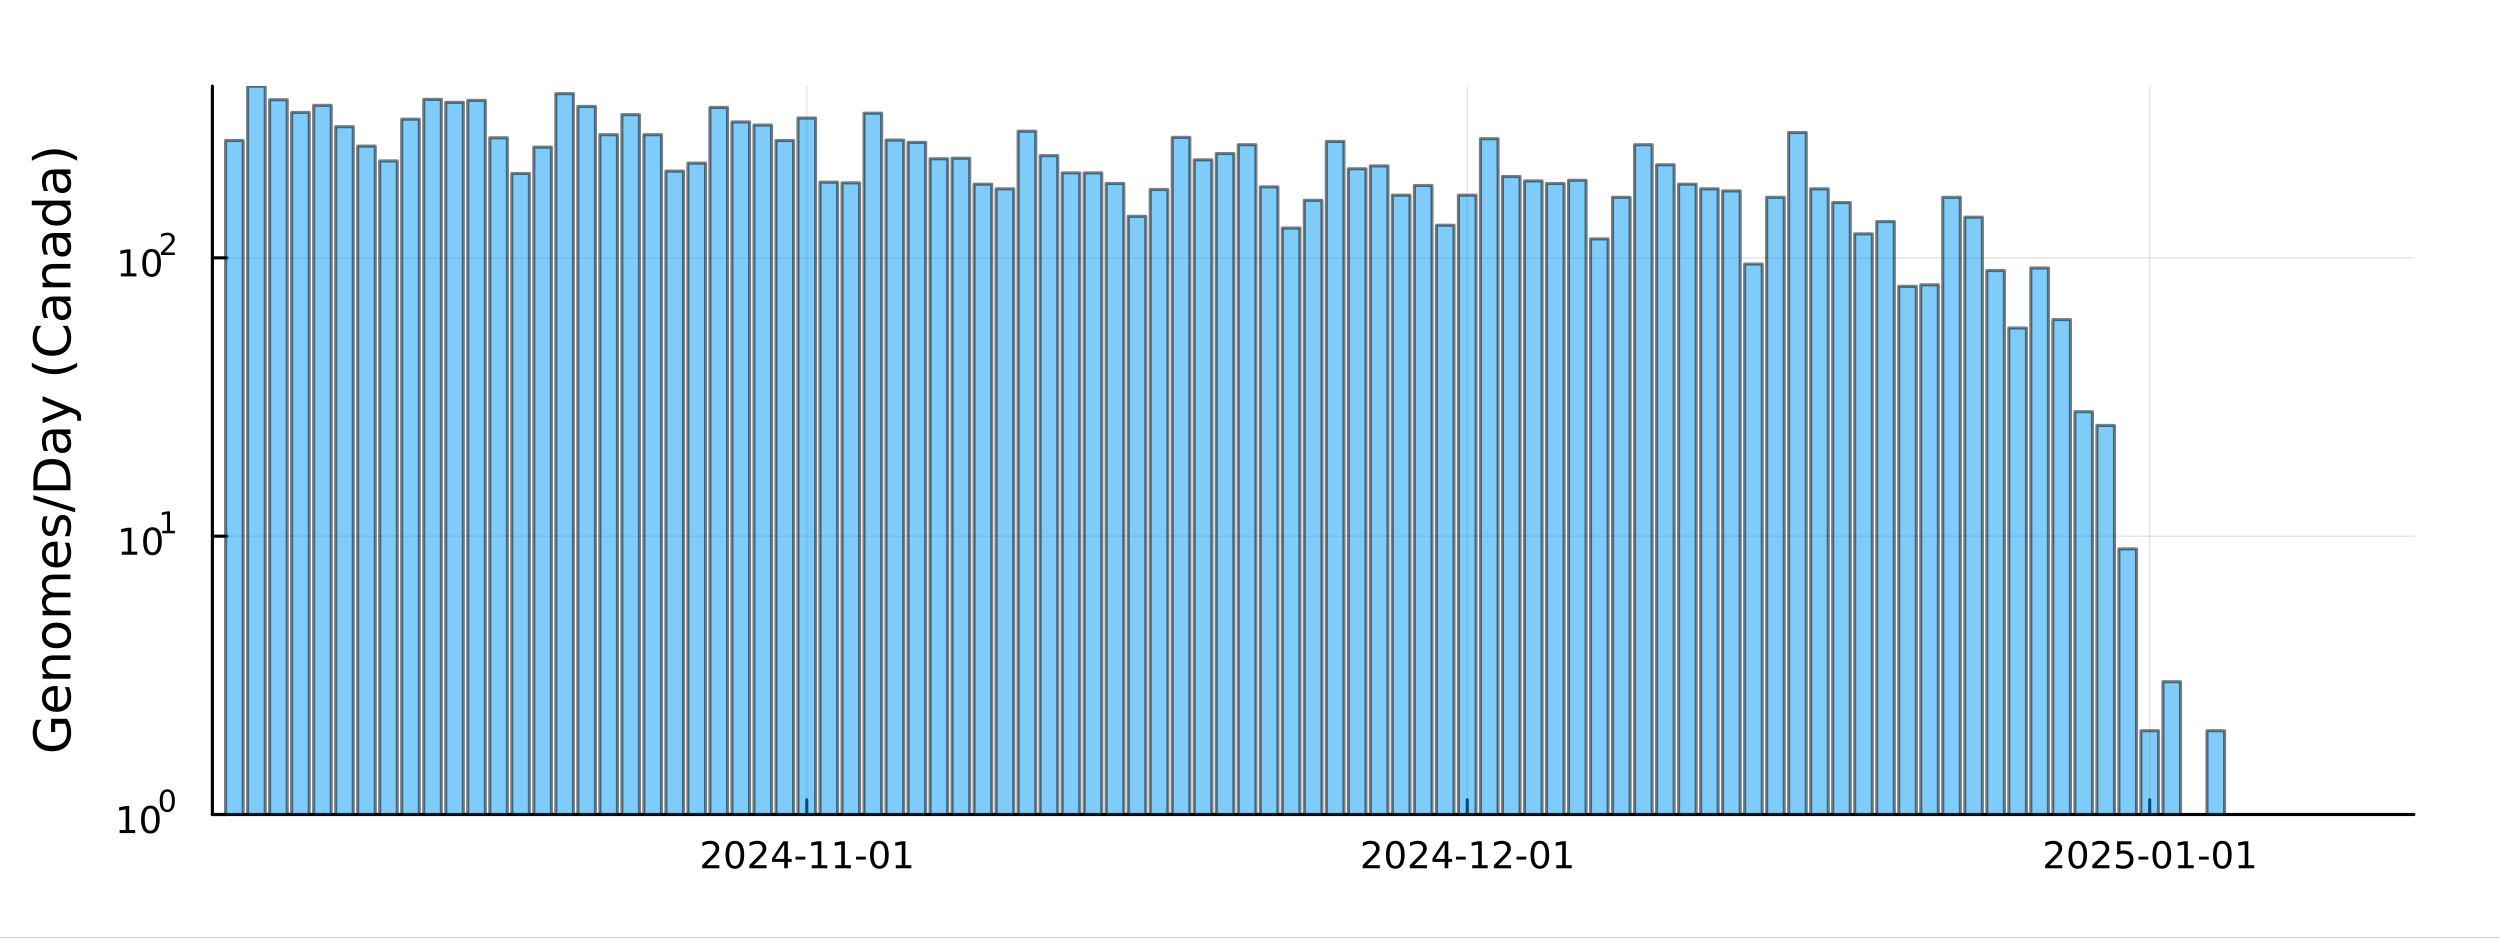 <?xml version="1.0" encoding="utf-8"?>
<svg xmlns="http://www.w3.org/2000/svg" xmlns:xlink="http://www.w3.org/1999/xlink" width="800" height="300" viewBox="0 0 3200 1200">
<rect x="0" y="0" width="3200" height="1200" fill="#333333" stroke="none"/>
<defs>
  <clipPath id="clip680">
    <rect x="0" y="0" width="3200" height="1200"/>
  </clipPath>
</defs>
<path clip-path="url(#clip680)" d="M0 1200 L3200 1200 L3200 0 L0 0  Z" fill="#ffffff" fill-rule="evenodd" fill-opacity="1"/>
<defs>
  <clipPath id="clip681">
    <rect x="640" y="0" width="2241" height="1200"/>
  </clipPath>
</defs>
<path clip-path="url(#clip680)" d="M271.839 1042.58 L3089.76 1042.58 L3089.76 110.236 L271.839 110.236  Z" fill="#ffffff" fill-rule="evenodd" fill-opacity="1"/>
<defs>
  <clipPath id="clip682">
    <rect x="271" y="110" width="2819" height="933"/>
  </clipPath>
</defs>
<polyline clip-path="url(#clip682)" style="stroke:#000000; stroke-linecap:round; stroke-linejoin:round; stroke-width:2; stroke-opacity:0.1; fill:none" points="1032.68,1042.58 1032.68,110.236 "/>
<polyline clip-path="url(#clip682)" style="stroke:#000000; stroke-linecap:round; stroke-linejoin:round; stroke-width:2; stroke-opacity:0.1; fill:none" points="1878.06,1042.58 1878.06,110.236 "/>
<polyline clip-path="url(#clip682)" style="stroke:#000000; stroke-linecap:round; stroke-linejoin:round; stroke-width:2; stroke-opacity:0.1; fill:none" points="2751.61,1042.58 2751.61,110.236 "/>
<polyline clip-path="url(#clip680)" style="stroke:#000000; stroke-linecap:round; stroke-linejoin:round; stroke-width:4; stroke-opacity:1; fill:none" points="271.839,1042.58 3089.76,1042.58 "/>
<polyline clip-path="url(#clip680)" style="stroke:#000000; stroke-linecap:round; stroke-linejoin:round; stroke-width:4; stroke-opacity:1; fill:none" points="1032.68,1042.58 1032.68,1023.68 "/>
<polyline clip-path="url(#clip680)" style="stroke:#000000; stroke-linecap:round; stroke-linejoin:round; stroke-width:4; stroke-opacity:1; fill:none" points="1878.06,1042.58 1878.06,1023.68 "/>
<polyline clip-path="url(#clip680)" style="stroke:#000000; stroke-linecap:round; stroke-linejoin:round; stroke-width:4; stroke-opacity:1; fill:none" points="2751.61,1042.58 2751.61,1023.68 "/>
<path clip-path="url(#clip680)" d="M904.474 1107.44 L920.793 1107.44 L920.793 1111.38 L898.849 1111.38 L898.849 1107.44 Q901.511 1104.69 906.094 1100.06 Q910.7 1095.4 911.881 1094.06 Q914.126 1091.54 915.006 1089.8 Q915.909 1088.04 915.909 1086.35 Q915.909 1083.6 913.964 1081.86 Q912.043 1080.13 908.941 1080.13 Q906.742 1080.13 904.288 1080.89 Q901.858 1081.65 899.08 1083.2 L899.08 1078.48 Q901.904 1077.35 904.358 1076.77 Q906.811 1076.19 908.848 1076.19 Q914.219 1076.19 917.413 1078.88 Q920.608 1081.56 920.608 1086.05 Q920.608 1088.18 919.798 1090.1 Q919.01 1092 916.904 1094.59 Q916.325 1095.26 913.223 1098.48 Q910.122 1101.68 904.474 1107.44 Z" fill="#000000" fill-rule="nonzero" fill-opacity="1" /><path clip-path="url(#clip680)" d="M940.608 1079.89 Q936.996 1079.89 935.168 1083.46 Q933.362 1087 933.362 1094.13 Q933.362 1101.24 935.168 1104.8 Q936.996 1108.34 940.608 1108.34 Q944.242 1108.34 946.047 1104.8 Q947.876 1101.24 947.876 1094.13 Q947.876 1087 946.047 1083.46 Q944.242 1079.89 940.608 1079.89 M940.608 1076.19 Q946.418 1076.19 949.473 1080.8 Q952.552 1085.38 952.552 1094.13 Q952.552 1102.86 949.473 1107.46 Q946.418 1112.05 940.608 1112.05 Q934.797 1112.05 931.719 1107.46 Q928.663 1102.86 928.663 1094.13 Q928.663 1085.38 931.719 1080.8 Q934.797 1076.19 940.608 1076.19 Z" fill="#000000" fill-rule="nonzero" fill-opacity="1" /><path clip-path="url(#clip680)" d="M964.797 1107.44 L981.117 1107.44 L981.117 1111.38 L959.172 1111.38 L959.172 1107.44 Q961.834 1104.69 966.418 1100.06 Q971.024 1095.4 972.205 1094.06 Q974.45 1091.54 975.33 1089.8 Q976.232 1088.04 976.232 1086.35 Q976.232 1083.6 974.288 1081.86 Q972.367 1080.13 969.265 1080.13 Q967.066 1080.13 964.612 1080.89 Q962.182 1081.65 959.404 1083.2 L959.404 1078.48 Q962.228 1077.35 964.682 1076.77 Q967.135 1076.19 969.172 1076.19 Q974.543 1076.19 977.737 1078.88 Q980.931 1081.56 980.931 1086.05 Q980.931 1088.18 980.121 1090.1 Q979.334 1092 977.228 1094.59 Q976.649 1095.26 973.547 1098.48 Q970.445 1101.68 964.797 1107.44 Z" fill="#000000" fill-rule="nonzero" fill-opacity="1" /><path clip-path="url(#clip680)" d="M1003.78 1080.89 L991.973 1099.34 L1003.78 1099.34 L1003.78 1080.89 M1002.55 1076.82 L1008.43 1076.82 L1008.43 1099.34 L1013.36 1099.34 L1013.36 1103.23 L1008.43 1103.23 L1008.43 1111.38 L1003.78 1111.38 L1003.78 1103.23 L988.177 1103.23 L988.177 1098.71 L1002.55 1076.82 Z" fill="#000000" fill-rule="nonzero" fill-opacity="1" /><path clip-path="url(#clip680)" d="M1018.34 1096.49 L1030.82 1096.49 L1030.82 1100.29 L1018.34 1100.29 L1018.34 1096.49 Z" fill="#000000" fill-rule="nonzero" fill-opacity="1" /><path clip-path="url(#clip680)" d="M1039.01 1107.44 L1046.65 1107.44 L1046.65 1081.07 L1038.34 1082.74 L1038.34 1078.48 L1046.6 1076.82 L1051.28 1076.82 L1051.28 1107.44 L1058.92 1107.44 L1058.92 1111.38 L1039.01 1111.38 L1039.01 1107.44 Z" fill="#000000" fill-rule="nonzero" fill-opacity="1" /><path clip-path="url(#clip680)" d="M1069.17 1107.44 L1076.81 1107.44 L1076.81 1081.07 L1068.5 1082.74 L1068.5 1078.48 L1076.76 1076.82 L1081.44 1076.82 L1081.44 1107.44 L1089.08 1107.44 L1089.08 1111.38 L1069.17 1111.38 L1069.17 1107.44 Z" fill="#000000" fill-rule="nonzero" fill-opacity="1" /><path clip-path="url(#clip680)" d="M1095.77 1096.49 L1108.25 1096.49 L1108.25 1100.29 L1095.77 1100.29 L1095.77 1096.49 Z" fill="#000000" fill-rule="nonzero" fill-opacity="1" /><path clip-path="url(#clip680)" d="M1125.63 1079.89 Q1122.02 1079.89 1120.19 1083.46 Q1118.38 1087 1118.38 1094.13 Q1118.38 1101.24 1120.19 1104.8 Q1122.02 1108.34 1125.63 1108.34 Q1129.26 1108.34 1131.07 1104.8 Q1132.9 1101.24 1132.9 1094.13 Q1132.9 1087 1131.07 1083.46 Q1129.26 1079.89 1125.63 1079.89 M1125.63 1076.19 Q1131.44 1076.19 1134.5 1080.8 Q1137.57 1085.38 1137.57 1094.13 Q1137.57 1102.86 1134.5 1107.46 Q1131.44 1112.05 1125.63 1112.05 Q1119.82 1112.05 1116.74 1107.46 Q1113.69 1102.86 1113.69 1094.13 Q1113.69 1085.38 1116.74 1080.8 Q1119.82 1076.19 1125.63 1076.19 Z" fill="#000000" fill-rule="nonzero" fill-opacity="1" /><path clip-path="url(#clip680)" d="M1146.6 1107.44 L1154.24 1107.44 L1154.24 1081.07 L1145.93 1082.74 L1145.93 1078.48 L1154.19 1076.82 L1158.87 1076.82 L1158.87 1107.44 L1166.51 1107.44 L1166.51 1111.38 L1146.6 1111.38 L1146.6 1107.44 Z" fill="#000000" fill-rule="nonzero" fill-opacity="1" /><path clip-path="url(#clip680)" d="M1749.85 1107.44 L1766.17 1107.44 L1766.17 1111.38 L1744.23 1111.38 L1744.23 1107.44 Q1746.89 1104.69 1751.47 1100.06 Q1756.08 1095.4 1757.26 1094.06 Q1759.5 1091.54 1760.38 1089.8 Q1761.29 1088.04 1761.29 1086.35 Q1761.29 1083.6 1759.34 1081.86 Q1757.42 1080.13 1754.32 1080.13 Q1752.12 1080.13 1749.67 1080.89 Q1747.24 1081.65 1744.46 1083.2 L1744.46 1078.48 Q1747.28 1077.35 1749.74 1076.77 Q1752.19 1076.19 1754.23 1076.19 Q1759.6 1076.19 1762.79 1078.88 Q1765.99 1081.56 1765.99 1086.05 Q1765.99 1088.18 1765.17 1090.1 Q1764.39 1092 1762.28 1094.59 Q1761.7 1095.26 1758.6 1098.48 Q1755.5 1101.68 1749.85 1107.44 Z" fill="#000000" fill-rule="nonzero" fill-opacity="1" /><path clip-path="url(#clip680)" d="M1785.98 1079.89 Q1782.37 1079.89 1780.55 1083.46 Q1778.74 1087 1778.74 1094.13 Q1778.74 1101.24 1780.55 1104.8 Q1782.37 1108.34 1785.98 1108.34 Q1789.62 1108.34 1791.42 1104.8 Q1793.25 1101.24 1793.25 1094.13 Q1793.25 1087 1791.42 1083.46 Q1789.62 1079.89 1785.98 1079.89 M1785.98 1076.19 Q1791.8 1076.19 1794.85 1080.8 Q1797.93 1085.38 1797.93 1094.13 Q1797.93 1102.86 1794.85 1107.46 Q1791.8 1112.05 1785.98 1112.05 Q1780.17 1112.05 1777.1 1107.46 Q1774.04 1102.86 1774.04 1094.13 Q1774.04 1085.38 1777.1 1080.8 Q1780.17 1076.19 1785.98 1076.19 Z" fill="#000000" fill-rule="nonzero" fill-opacity="1" /><path clip-path="url(#clip680)" d="M1810.17 1107.44 L1826.49 1107.44 L1826.49 1111.38 L1804.55 1111.38 L1804.55 1107.44 Q1807.21 1104.69 1811.79 1100.06 Q1816.4 1095.4 1817.58 1094.06 Q1819.83 1091.54 1820.71 1089.8 Q1821.61 1088.04 1821.61 1086.35 Q1821.61 1083.6 1819.67 1081.86 Q1817.74 1080.13 1814.64 1080.13 Q1812.44 1080.13 1809.99 1080.89 Q1807.56 1081.65 1804.78 1083.2 L1804.78 1078.48 Q1807.61 1077.35 1810.06 1076.77 Q1812.51 1076.19 1814.55 1076.19 Q1819.92 1076.19 1823.11 1078.88 Q1826.31 1081.56 1826.31 1086.05 Q1826.31 1088.18 1825.5 1090.1 Q1824.71 1092 1822.61 1094.59 Q1822.03 1095.26 1818.92 1098.48 Q1815.82 1101.68 1810.17 1107.44 Z" fill="#000000" fill-rule="nonzero" fill-opacity="1" /><path clip-path="url(#clip680)" d="M1849.16 1080.89 L1837.35 1099.34 L1849.16 1099.34 L1849.16 1080.89 M1847.93 1076.82 L1853.81 1076.82 L1853.81 1099.34 L1858.74 1099.34 L1858.74 1103.23 L1853.81 1103.23 L1853.81 1111.38 L1849.16 1111.38 L1849.16 1103.23 L1833.55 1103.23 L1833.55 1098.71 L1847.93 1076.82 Z" fill="#000000" fill-rule="nonzero" fill-opacity="1" /><path clip-path="url(#clip680)" d="M1863.72 1096.49 L1876.19 1096.49 L1876.19 1100.29 L1863.72 1100.29 L1863.72 1096.49 Z" fill="#000000" fill-rule="nonzero" fill-opacity="1" /><path clip-path="url(#clip680)" d="M1884.39 1107.44 L1892.03 1107.44 L1892.03 1081.07 L1883.72 1082.74 L1883.72 1078.48 L1891.98 1076.82 L1896.66 1076.82 L1896.66 1107.44 L1904.29 1107.44 L1904.29 1111.38 L1884.39 1111.38 L1884.39 1107.44 Z" fill="#000000" fill-rule="nonzero" fill-opacity="1" /><path clip-path="url(#clip680)" d="M1917.77 1107.44 L1934.09 1107.44 L1934.09 1111.38 L1912.14 1111.38 L1912.14 1107.44 Q1914.8 1104.69 1919.39 1100.06 Q1923.99 1095.4 1925.17 1094.06 Q1927.42 1091.54 1928.3 1089.8 Q1929.2 1088.04 1929.2 1086.35 Q1929.2 1083.6 1927.26 1081.86 Q1925.34 1080.13 1922.23 1080.13 Q1920.04 1080.13 1917.58 1080.89 Q1915.15 1081.65 1912.37 1083.2 L1912.37 1078.48 Q1915.2 1077.35 1917.65 1076.77 Q1920.1 1076.19 1922.14 1076.19 Q1927.51 1076.19 1930.71 1078.88 Q1933.9 1081.56 1933.9 1086.05 Q1933.9 1088.18 1933.09 1090.1 Q1932.3 1092 1930.2 1094.59 Q1929.62 1095.26 1926.52 1098.48 Q1923.41 1101.68 1917.77 1107.44 Z" fill="#000000" fill-rule="nonzero" fill-opacity="1" /><path clip-path="url(#clip680)" d="M1941.15 1096.49 L1953.62 1096.49 L1953.62 1100.29 L1941.15 1100.29 L1941.15 1096.49 Z" fill="#000000" fill-rule="nonzero" fill-opacity="1" /><path clip-path="url(#clip680)" d="M1971.01 1079.89 Q1967.4 1079.89 1965.57 1083.46 Q1963.76 1087 1963.76 1094.13 Q1963.76 1101.24 1965.57 1104.8 Q1967.4 1108.34 1971.01 1108.34 Q1974.64 1108.34 1976.45 1104.8 Q1978.28 1101.24 1978.28 1094.13 Q1978.28 1087 1976.45 1083.46 Q1974.64 1079.89 1971.01 1079.89 M1971.01 1076.19 Q1976.82 1076.19 1979.87 1080.8 Q1982.95 1085.38 1982.95 1094.13 Q1982.95 1102.86 1979.87 1107.46 Q1976.82 1112.05 1971.01 1112.05 Q1965.2 1112.05 1962.12 1107.46 Q1959.06 1102.86 1959.06 1094.13 Q1959.06 1085.38 1962.12 1080.8 Q1965.2 1076.19 1971.01 1076.19 Z" fill="#000000" fill-rule="nonzero" fill-opacity="1" /><path clip-path="url(#clip680)" d="M1991.98 1107.44 L1999.62 1107.44 L1999.62 1081.07 L1991.31 1082.74 L1991.31 1078.48 L1999.57 1076.82 L2004.25 1076.82 L2004.25 1107.44 L2011.89 1107.44 L2011.89 1111.38 L1991.98 1111.38 L1991.98 1107.44 Z" fill="#000000" fill-rule="nonzero" fill-opacity="1" /><path clip-path="url(#clip680)" d="M2623.41 1107.44 L2639.73 1107.44 L2639.73 1111.38 L2617.78 1111.38 L2617.78 1107.44 Q2620.44 1104.69 2625.03 1100.06 Q2629.63 1095.4 2630.81 1094.06 Q2633.06 1091.54 2633.94 1089.8 Q2634.84 1088.04 2634.84 1086.35 Q2634.84 1083.6 2632.9 1081.86 Q2630.98 1080.13 2627.88 1080.13 Q2625.68 1080.13 2623.22 1080.89 Q2620.79 1081.65 2618.01 1083.2 L2618.01 1078.48 Q2620.84 1077.35 2623.29 1076.77 Q2625.75 1076.19 2627.78 1076.19 Q2633.15 1076.19 2636.35 1078.88 Q2639.54 1081.56 2639.54 1086.05 Q2639.54 1088.18 2638.73 1090.1 Q2637.94 1092 2635.84 1094.59 Q2635.26 1095.26 2632.16 1098.48 Q2629.06 1101.68 2623.41 1107.44 Z" fill="#000000" fill-rule="nonzero" fill-opacity="1" /><path clip-path="url(#clip680)" d="M2659.54 1079.89 Q2655.93 1079.89 2654.1 1083.46 Q2652.3 1087 2652.3 1094.13 Q2652.3 1101.24 2654.1 1104.8 Q2655.93 1108.34 2659.54 1108.34 Q2663.18 1108.34 2664.98 1104.8 Q2666.81 1101.24 2666.81 1094.13 Q2666.81 1087 2664.98 1083.46 Q2663.18 1079.89 2659.54 1079.89 M2659.54 1076.19 Q2665.35 1076.19 2668.41 1080.8 Q2671.49 1085.38 2671.49 1094.13 Q2671.49 1102.86 2668.41 1107.46 Q2665.35 1112.05 2659.54 1112.05 Q2653.73 1112.05 2650.65 1107.46 Q2647.6 1102.86 2647.6 1094.13 Q2647.6 1085.38 2650.65 1080.8 Q2653.73 1076.19 2659.54 1076.19 Z" fill="#000000" fill-rule="nonzero" fill-opacity="1" /><path clip-path="url(#clip680)" d="M2683.73 1107.44 L2700.05 1107.44 L2700.05 1111.38 L2678.11 1111.38 L2678.11 1107.44 Q2680.77 1104.69 2685.35 1100.06 Q2689.96 1095.4 2691.14 1094.06 Q2693.38 1091.54 2694.26 1089.8 Q2695.17 1088.04 2695.17 1086.35 Q2695.17 1083.6 2693.22 1081.86 Q2691.3 1080.13 2688.2 1080.13 Q2686 1080.13 2683.55 1080.89 Q2681.12 1081.65 2678.34 1083.2 L2678.34 1078.48 Q2681.16 1077.35 2683.62 1076.77 Q2686.07 1076.19 2688.11 1076.19 Q2693.48 1076.19 2696.67 1078.88 Q2699.87 1081.56 2699.87 1086.05 Q2699.87 1088.18 2699.06 1090.1 Q2698.27 1092 2696.16 1094.59 Q2695.58 1095.26 2692.48 1098.48 Q2689.38 1101.68 2683.73 1107.44 Z" fill="#000000" fill-rule="nonzero" fill-opacity="1" /><path clip-path="url(#clip680)" d="M2709.91 1076.82 L2728.27 1076.82 L2728.27 1080.75 L2714.19 1080.75 L2714.19 1089.22 Q2715.21 1088.88 2716.23 1088.71 Q2717.25 1088.53 2718.27 1088.53 Q2724.06 1088.53 2727.43 1091.7 Q2730.81 1094.87 2730.81 1100.29 Q2730.81 1105.87 2727.34 1108.97 Q2723.87 1112.05 2717.55 1112.05 Q2715.37 1112.05 2713.11 1111.68 Q2710.86 1111.31 2708.45 1110.57 L2708.45 1105.87 Q2710.54 1107 2712.76 1107.56 Q2714.98 1108.11 2717.46 1108.11 Q2721.46 1108.11 2723.8 1106.01 Q2726.14 1103.9 2726.14 1100.29 Q2726.14 1096.68 2723.8 1094.57 Q2721.46 1092.46 2717.46 1092.46 Q2715.58 1092.46 2713.71 1092.88 Q2711.86 1093.3 2709.91 1094.18 L2709.91 1076.82 Z" fill="#000000" fill-rule="nonzero" fill-opacity="1" /><path clip-path="url(#clip680)" d="M2737.27 1096.49 L2749.75 1096.49 L2749.75 1100.29 L2737.27 1100.29 L2737.27 1096.49 Z" fill="#000000" fill-rule="nonzero" fill-opacity="1" /><path clip-path="url(#clip680)" d="M2767.13 1079.89 Q2763.52 1079.89 2761.69 1083.46 Q2759.89 1087 2759.89 1094.13 Q2759.89 1101.24 2761.69 1104.8 Q2763.52 1108.34 2767.13 1108.34 Q2770.77 1108.34 2772.57 1104.8 Q2774.4 1101.24 2774.4 1094.13 Q2774.4 1087 2772.57 1083.46 Q2770.77 1079.89 2767.13 1079.89 M2767.13 1076.19 Q2772.94 1076.19 2776 1080.8 Q2779.08 1085.38 2779.08 1094.13 Q2779.08 1102.86 2776 1107.46 Q2772.94 1112.05 2767.13 1112.05 Q2761.32 1112.05 2758.24 1107.46 Q2755.19 1102.86 2755.19 1094.13 Q2755.19 1085.38 2758.24 1080.8 Q2761.32 1076.19 2767.13 1076.19 Z" fill="#000000" fill-rule="nonzero" fill-opacity="1" /><path clip-path="url(#clip680)" d="M2788.11 1107.44 L2795.74 1107.44 L2795.74 1081.07 L2787.43 1082.74 L2787.43 1078.48 L2795.7 1076.82 L2800.37 1076.82 L2800.37 1107.44 L2808.01 1107.44 L2808.01 1111.38 L2788.11 1111.38 L2788.11 1107.44 Z" fill="#000000" fill-rule="nonzero" fill-opacity="1" /><path clip-path="url(#clip680)" d="M2814.7 1096.49 L2827.18 1096.49 L2827.18 1100.29 L2814.7 1100.29 L2814.7 1096.49 Z" fill="#000000" fill-rule="nonzero" fill-opacity="1" /><path clip-path="url(#clip680)" d="M2844.56 1079.89 Q2840.95 1079.89 2839.12 1083.46 Q2837.32 1087 2837.32 1094.13 Q2837.32 1101.24 2839.12 1104.8 Q2840.95 1108.34 2844.56 1108.34 Q2848.2 1108.34 2850 1104.8 Q2851.83 1101.24 2851.83 1094.13 Q2851.83 1087 2850 1083.46 Q2848.2 1079.89 2844.56 1079.89 M2844.56 1076.19 Q2850.37 1076.19 2853.43 1080.8 Q2856.51 1085.38 2856.51 1094.13 Q2856.51 1102.86 2853.43 1107.46 Q2850.37 1112.05 2844.56 1112.05 Q2838.75 1112.05 2835.67 1107.46 Q2832.62 1102.86 2832.62 1094.13 Q2832.62 1085.38 2835.67 1080.8 Q2838.75 1076.19 2844.56 1076.19 Z" fill="#000000" fill-rule="nonzero" fill-opacity="1" /><path clip-path="url(#clip680)" d="M2865.54 1107.44 L2873.17 1107.44 L2873.17 1081.07 L2864.86 1082.74 L2864.86 1078.48 L2873.13 1076.82 L2877.8 1076.82 L2877.8 1107.44 L2885.44 1107.44 L2885.44 1111.38 L2865.54 1111.38 L2865.54 1107.44 Z" fill="#000000" fill-rule="nonzero" fill-opacity="1" /><polyline clip-path="url(#clip682)" style="stroke:#000000; stroke-linecap:round; stroke-linejoin:round; stroke-width:2; stroke-opacity:0.1; fill:none" points="271.839,1042.58 3089.76,1042.58 "/>
<polyline clip-path="url(#clip682)" style="stroke:#000000; stroke-linecap:round; stroke-linejoin:round; stroke-width:2; stroke-opacity:0.1; fill:none" points="271.839,686.313 3089.76,686.313 "/>
<polyline clip-path="url(#clip682)" style="stroke:#000000; stroke-linecap:round; stroke-linejoin:round; stroke-width:2; stroke-opacity:0.1; fill:none" points="271.839,330.05 3089.76,330.05 "/>
<polyline clip-path="url(#clip680)" style="stroke:#000000; stroke-linecap:round; stroke-linejoin:round; stroke-width:4; stroke-opacity:1; fill:none" points="271.839,1042.58 271.839,110.236 "/>
<polyline clip-path="url(#clip680)" style="stroke:#000000; stroke-linecap:round; stroke-linejoin:round; stroke-width:4; stroke-opacity:1; fill:none" points="271.839,1042.58 290.737,1042.58 "/>
<polyline clip-path="url(#clip680)" style="stroke:#000000; stroke-linecap:round; stroke-linejoin:round; stroke-width:4; stroke-opacity:1; fill:none" points="271.839,686.313 290.737,686.313 "/>
<polyline clip-path="url(#clip680)" style="stroke:#000000; stroke-linecap:round; stroke-linejoin:round; stroke-width:4; stroke-opacity:1; fill:none" points="271.839,330.05 290.737,330.05 "/>
<path clip-path="url(#clip680)" d="M153.134 1062.37 L160.772 1062.37 L160.772 1036 L152.462 1037.67 L152.462 1033.41 L160.726 1031.74 L165.402 1031.74 L165.402 1062.37 L173.041 1062.37 L173.041 1066.3 L153.134 1066.3 L153.134 1062.37 Z" fill="#000000" fill-rule="nonzero" fill-opacity="1" /><path clip-path="url(#clip680)" d="M192.485 1034.82 Q188.874 1034.82 187.045 1038.39 Q185.24 1041.93 185.24 1049.06 Q185.24 1056.16 187.045 1059.73 Q188.874 1063.27 192.485 1063.27 Q196.119 1063.27 197.925 1059.73 Q199.754 1056.16 199.754 1049.06 Q199.754 1041.93 197.925 1038.39 Q196.119 1034.82 192.485 1034.82 M192.485 1031.12 Q198.295 1031.12 201.351 1035.72 Q204.43 1040.31 204.43 1049.06 Q204.43 1057.78 201.351 1062.39 Q198.295 1066.97 192.485 1066.97 Q186.675 1066.97 183.596 1062.39 Q180.541 1057.78 180.541 1049.06 Q180.541 1040.31 183.596 1035.72 Q186.675 1031.12 192.485 1031.12 Z" fill="#000000" fill-rule="nonzero" fill-opacity="1" /><path clip-path="url(#clip680)" d="M214.134 1013.31 Q211.2 1013.31 209.715 1016.21 Q208.248 1019.09 208.248 1024.88 Q208.248 1030.66 209.715 1033.55 Q211.2 1036.43 214.134 1036.43 Q217.087 1036.43 218.554 1033.55 Q220.04 1030.66 220.04 1024.88 Q220.04 1019.09 218.554 1016.21 Q217.087 1013.31 214.134 1013.31 M214.134 1010.31 Q218.855 1010.31 221.338 1014.05 Q223.839 1017.77 223.839 1024.88 Q223.839 1031.97 221.338 1035.71 Q218.855 1039.44 214.134 1039.44 Q209.414 1039.44 206.912 1035.71 Q204.43 1031.97 204.43 1024.88 Q204.43 1017.77 206.912 1014.05 Q209.414 1010.31 214.134 1010.31 Z" fill="#000000" fill-rule="nonzero" fill-opacity="1" /><path clip-path="url(#clip680)" d="M155.823 706.106 L163.462 706.106 L163.462 679.74 L155.152 681.407 L155.152 677.147 L163.416 675.481 L168.092 675.481 L168.092 706.106 L175.73 706.106 L175.73 710.041 L155.823 710.041 L155.823 706.106 Z" fill="#000000" fill-rule="nonzero" fill-opacity="1" /><path clip-path="url(#clip680)" d="M195.175 678.559 Q191.564 678.559 189.735 682.124 Q187.929 685.666 187.929 692.795 Q187.929 699.902 189.735 703.467 Q191.564 707.008 195.175 707.008 Q198.809 707.008 200.615 703.467 Q202.443 699.902 202.443 692.795 Q202.443 685.666 200.615 682.124 Q198.809 678.559 195.175 678.559 M195.175 674.856 Q200.985 674.856 204.04 679.462 Q207.119 684.045 207.119 692.795 Q207.119 701.522 204.04 706.129 Q200.985 710.712 195.175 710.712 Q189.365 710.712 186.286 706.129 Q183.23 701.522 183.23 692.795 Q183.23 684.045 186.286 679.462 Q189.365 674.856 195.175 674.856 Z" fill="#000000" fill-rule="nonzero" fill-opacity="1" /><path clip-path="url(#clip680)" d="M207.665 679.433 L213.871 679.433 L213.871 658.011 L207.119 659.365 L207.119 655.904 L213.833 654.55 L217.633 654.55 L217.633 679.433 L223.839 679.433 L223.839 682.63 L207.665 682.63 L207.665 679.433 Z" fill="#000000" fill-rule="nonzero" fill-opacity="1" /><path clip-path="url(#clip680)" d="M154.713 349.843 L162.352 349.843 L162.352 323.477 L154.042 325.144 L154.042 320.885 L162.306 319.218 L166.982 319.218 L166.982 349.843 L174.621 349.843 L174.621 353.778 L154.713 353.778 L154.713 349.843 Z" fill="#000000" fill-rule="nonzero" fill-opacity="1" /><path clip-path="url(#clip680)" d="M194.065 322.297 Q190.454 322.297 188.625 325.861 Q186.82 329.403 186.82 336.533 Q186.82 343.639 188.625 347.204 Q190.454 350.746 194.065 350.746 Q197.699 350.746 199.505 347.204 Q201.334 343.639 201.334 336.533 Q201.334 329.403 199.505 325.861 Q197.699 322.297 194.065 322.297 M194.065 318.593 Q199.875 318.593 202.931 323.199 Q206.009 327.783 206.009 336.533 Q206.009 345.26 202.931 349.866 Q199.875 354.449 194.065 354.449 Q188.255 354.449 185.176 349.866 Q182.121 345.26 182.121 336.533 Q182.121 327.783 185.176 323.199 Q188.255 318.593 194.065 318.593 Z" fill="#000000" fill-rule="nonzero" fill-opacity="1" /><path clip-path="url(#clip680)" d="M210.58 323.17 L223.839 323.17 L223.839 326.368 L206.009 326.368 L206.009 323.17 Q208.172 320.932 211.896 317.171 Q215.639 313.39 216.598 312.299 Q218.423 310.249 219.137 308.839 Q219.871 307.409 219.871 306.036 Q219.871 303.798 218.291 302.388 Q216.73 300.977 214.21 300.977 Q212.423 300.977 210.429 301.598 Q208.454 302.218 206.198 303.479 L206.198 299.642 Q208.492 298.72 210.486 298.25 Q212.479 297.78 214.134 297.78 Q218.498 297.78 221.093 299.962 Q223.689 302.143 223.689 305.792 Q223.689 307.522 223.03 309.083 Q222.391 310.626 220.68 312.732 Q220.209 313.277 217.689 315.892 Q215.169 318.487 210.58 323.17 Z" fill="#000000" fill-rule="nonzero" fill-opacity="1" /><path clip-path="url(#clip680)" d="M83.427 926.472 L70.664 926.472 L70.664 936.976 L65.38 936.976 L65.38 920.106 L85.782 920.106 Q88.424 923.83 89.793 928.318 Q91.129 932.806 91.129 937.899 Q91.129 949.039 84.636 955.341 Q78.111 961.611 66.494 961.611 Q54.845 961.611 48.352 955.341 Q41.827 949.039 41.827 937.899 Q41.827 933.252 42.973 929.082 Q44.119 924.881 46.347 921.348 L53.19 921.348 Q50.166 924.913 48.638 928.923 Q47.11 932.933 47.11 937.357 Q47.11 946.078 51.98 950.471 Q56.85 954.831 66.494 954.831 Q76.106 954.831 80.976 950.471 Q85.846 946.078 85.846 937.357 Q85.846 933.952 85.273 931.278 Q84.668 928.605 83.427 926.472 Z" fill="#000000" fill-rule="nonzero" fill-opacity="1" /><path clip-path="url(#clip680)" d="M70.918 878.125 L73.783 878.125 L73.783 905.052 Q79.83 904.67 83.013 901.423 Q86.164 898.145 86.164 892.32 Q86.164 888.946 85.337 885.795 Q84.509 882.612 82.854 879.493 L88.392 879.493 Q89.729 882.644 90.429 885.954 Q91.129 889.265 91.129 892.67 Q91.129 901.2 86.164 906.197 Q81.199 911.163 72.732 911.163 Q63.98 911.163 58.855 906.452 Q53.699 901.71 53.699 893.689 Q53.699 886.495 58.346 882.326 Q62.961 878.125 70.918 878.125 M69.2 883.981 Q64.393 884.045 61.529 886.686 Q58.664 889.296 58.664 893.625 Q58.664 898.527 61.433 901.487 Q64.202 904.415 69.231 904.861 L69.2 883.981 Z" fill="#000000" fill-rule="nonzero" fill-opacity="1" /><path clip-path="url(#clip680)" d="M68.69 838.88 L90.206 838.88 L90.206 844.736 L68.881 844.736 Q63.82 844.736 61.306 846.71 Q58.791 848.683 58.791 852.63 Q58.791 857.372 61.815 860.11 Q64.839 862.847 70.059 862.847 L90.206 862.847 L90.206 868.735 L54.558 868.735 L54.558 862.847 L60.096 862.847 Q56.882 860.746 55.29 857.913 Q53.699 855.049 53.699 851.325 Q53.699 845.182 57.518 842.031 Q61.306 838.88 68.69 838.88 Z" fill="#000000" fill-rule="nonzero" fill-opacity="1" /><path clip-path="url(#clip680)" d="M58.664 813.385 Q58.664 818.096 62.356 820.833 Q66.017 823.57 72.414 823.57 Q78.812 823.57 82.504 820.865 Q86.164 818.128 86.164 813.385 Q86.164 808.707 82.472 805.969 Q78.78 803.232 72.414 803.232 Q66.08 803.232 62.388 805.969 Q58.664 808.707 58.664 813.385 M53.699 813.385 Q53.699 805.746 58.664 801.386 Q63.63 797.025 72.414 797.025 Q81.167 797.025 86.164 801.386 Q91.129 805.746 91.129 813.385 Q91.129 821.056 86.164 825.417 Q81.167 829.745 72.414 829.745 Q63.63 829.745 58.664 825.417 Q53.699 821.056 53.699 813.385 Z" fill="#000000" fill-rule="nonzero" fill-opacity="1" /><path clip-path="url(#clip680)" d="M61.401 759.563 Q57.455 757.367 55.577 754.312 Q53.699 751.256 53.699 747.118 Q53.699 741.548 57.614 738.525 Q61.497 735.501 68.69 735.501 L90.206 735.501 L90.206 741.389 L68.881 741.389 Q63.757 741.389 61.274 743.203 Q58.791 745.018 58.791 748.742 Q58.791 753.293 61.815 755.935 Q64.839 758.577 70.059 758.577 L90.206 758.577 L90.206 764.465 L68.881 764.465 Q63.725 764.465 61.274 766.279 Q58.791 768.093 58.791 771.881 Q58.791 776.369 61.847 779.011 Q64.871 781.652 70.059 781.652 L90.206 781.652 L90.206 787.541 L54.558 787.541 L54.558 781.652 L60.096 781.652 Q56.818 779.647 55.259 776.846 Q53.699 774.045 53.699 770.194 Q53.699 766.311 55.672 763.606 Q57.646 760.868 61.401 759.563 Z" fill="#000000" fill-rule="nonzero" fill-opacity="1" /><path clip-path="url(#clip680)" d="M70.918 693.328 L73.783 693.328 L73.783 720.255 Q79.83 719.873 83.013 716.627 Q86.164 713.348 86.164 707.524 Q86.164 704.15 85.337 700.999 Q84.509 697.816 82.854 694.697 L88.392 694.697 Q89.729 697.848 90.429 701.158 Q91.129 704.468 91.129 707.874 Q91.129 716.404 86.164 721.401 Q81.199 726.366 72.732 726.366 Q63.98 726.366 58.855 721.655 Q53.699 716.913 53.699 708.892 Q53.699 701.699 58.346 697.529 Q62.961 693.328 70.918 693.328 M69.2 699.185 Q64.393 699.248 61.529 701.89 Q58.664 704.5 58.664 708.829 Q58.664 713.73 61.433 716.69 Q64.202 719.618 69.231 720.064 L69.2 699.185 Z" fill="#000000" fill-rule="nonzero" fill-opacity="1" /><path clip-path="url(#clip680)" d="M55.609 660.99 L61.147 660.99 Q59.874 663.473 59.237 666.147 Q58.601 668.82 58.601 671.685 Q58.601 676.045 59.937 678.241 Q61.274 680.406 63.948 680.406 Q65.985 680.406 67.162 678.846 Q68.308 677.287 69.359 672.576 L69.804 670.571 Q71.141 664.332 73.592 661.722 Q76.011 659.081 80.371 659.081 Q85.337 659.081 88.233 663.027 Q91.129 666.942 91.129 673.817 Q91.129 676.682 90.556 679.801 Q90.015 682.888 88.901 686.326 L82.854 686.326 Q84.541 683.079 85.4 679.928 Q86.228 676.777 86.228 673.69 Q86.228 669.552 84.827 667.324 Q83.395 665.096 80.817 665.096 Q78.43 665.096 77.157 666.719 Q75.883 668.311 74.706 673.754 L74.228 675.791 Q73.082 681.233 70.727 683.652 Q68.34 686.071 64.202 686.071 Q59.173 686.071 56.436 682.506 Q53.699 678.942 53.699 672.385 Q53.699 669.138 54.176 666.274 Q54.654 663.409 55.609 660.99 Z" fill="#000000" fill-rule="nonzero" fill-opacity="1" /><path clip-path="url(#clip680)" d="M42.686 639.347 L42.686 633.936 L96.254 650.487 L96.254 655.898 L42.686 639.347 Z" fill="#000000" fill-rule="nonzero" fill-opacity="1" /><path clip-path="url(#clip680)" d="M47.97 621.109 L84.923 621.109 L84.923 613.343 Q84.923 603.508 80.467 598.956 Q76.011 594.373 66.398 594.373 Q56.85 594.373 52.426 598.956 Q47.97 603.508 47.97 613.343 L47.97 621.109 M42.686 627.539 L42.686 614.33 Q42.686 600.516 48.447 594.055 Q54.176 587.594 66.398 587.594 Q78.684 587.594 84.445 594.087 Q90.206 600.58 90.206 614.33 L90.206 627.539 L42.686 627.539 Z" fill="#000000" fill-rule="nonzero" fill-opacity="1" /><path clip-path="url(#clip680)" d="M72.287 561.399 Q72.287 568.497 73.91 571.234 Q75.533 573.971 79.448 573.971 Q82.567 573.971 84.413 571.934 Q86.228 569.865 86.228 566.332 Q86.228 561.462 82.79 558.534 Q79.321 555.574 73.592 555.574 L72.287 555.574 L72.287 561.399 M69.868 549.718 L90.206 549.718 L90.206 555.574 L84.795 555.574 Q88.042 557.579 89.602 560.571 Q91.129 563.563 91.129 567.892 Q91.129 573.366 88.074 576.613 Q84.986 579.828 79.83 579.828 Q73.815 579.828 70.759 575.817 Q67.704 571.775 67.704 563.786 L67.704 555.574 L67.131 555.574 Q63.088 555.574 60.892 558.248 Q58.664 560.89 58.664 565.696 Q58.664 568.751 59.396 571.648 Q60.128 574.544 61.592 577.218 L56.182 577.218 Q54.94 574.003 54.336 570.979 Q53.699 567.956 53.699 565.091 Q53.699 557.357 57.709 553.537 Q61.72 549.718 69.868 549.718 Z" fill="#000000" fill-rule="nonzero" fill-opacity="1" /><path clip-path="url(#clip680)" d="M93.516 522.823 Q99.882 525.305 101.824 527.661 Q103.765 530.016 103.765 533.963 L103.765 538.641 L98.864 538.641 L98.864 535.204 Q98.864 532.785 97.718 531.448 Q96.572 530.111 92.307 528.488 L89.633 527.438 L54.558 541.856 L54.558 535.65 L82.44 524.51 L54.558 513.37 L54.558 507.163 L93.516 522.823 Z" fill="#000000" fill-rule="nonzero" fill-opacity="1" /><path clip-path="url(#clip680)" d="M40.745 464.29 Q48.065 468.555 55.227 470.624 Q62.388 472.693 69.74 472.693 Q77.093 472.693 84.318 470.624 Q91.511 468.523 98.8 464.29 L98.8 469.383 Q91.32 474.157 84.095 476.544 Q76.87 478.899 69.74 478.899 Q62.643 478.899 55.45 476.544 Q48.256 474.189 40.745 469.383 L40.745 464.29 Z" fill="#000000" fill-rule="nonzero" fill-opacity="1" /><path clip-path="url(#clip680)" d="M46.347 417.088 L53.126 417.088 Q50.102 420.335 48.606 424.027 Q47.11 427.687 47.11 431.825 Q47.11 439.973 52.108 444.302 Q57.073 448.63 66.494 448.63 Q75.883 448.63 80.88 444.302 Q85.846 439.973 85.846 431.825 Q85.846 427.687 84.35 424.027 Q82.854 420.335 79.83 417.088 L86.546 417.088 Q88.838 420.462 89.984 424.25 Q91.129 428.005 91.129 432.207 Q91.129 442.997 84.541 449.203 Q77.921 455.41 66.494 455.41 Q55.036 455.41 48.447 449.203 Q41.827 442.997 41.827 432.207 Q41.827 427.942 42.973 424.186 Q44.087 420.398 46.347 417.088 Z" fill="#000000" fill-rule="nonzero" fill-opacity="1" /><path clip-path="url(#clip680)" d="M72.287 391.212 Q72.287 398.309 73.91 401.047 Q75.533 403.784 79.448 403.784 Q82.567 403.784 84.413 401.747 Q86.228 399.678 86.228 396.145 Q86.228 391.275 82.79 388.347 Q79.321 385.387 73.592 385.387 L72.287 385.387 L72.287 391.212 M69.868 379.531 L90.206 379.531 L90.206 385.387 L84.795 385.387 Q88.042 387.392 89.602 390.384 Q91.129 393.376 91.129 397.705 Q91.129 403.179 88.074 406.426 Q84.986 409.64 79.83 409.64 Q73.815 409.64 70.759 405.63 Q67.704 401.588 67.704 393.599 L67.704 385.387 L67.131 385.387 Q63.088 385.387 60.892 388.061 Q58.664 390.702 58.664 395.509 Q58.664 398.564 59.396 401.46 Q60.128 404.357 61.592 407.03 L56.182 407.03 Q54.94 403.816 54.336 400.792 Q53.699 397.768 53.699 394.904 Q53.699 387.169 57.709 383.35 Q61.72 379.531 69.868 379.531 Z" fill="#000000" fill-rule="nonzero" fill-opacity="1" /><path clip-path="url(#clip680)" d="M68.69 337.835 L90.206 337.835 L90.206 343.692 L68.881 343.692 Q63.82 343.692 61.306 345.665 Q58.791 347.638 58.791 351.585 Q58.791 356.328 61.815 359.065 Q64.839 361.802 70.059 361.802 L90.206 361.802 L90.206 367.69 L54.558 367.69 L54.558 361.802 L60.096 361.802 Q56.882 359.701 55.29 356.869 Q53.699 354.004 53.699 350.28 Q53.699 344.137 57.518 340.986 Q61.306 337.835 68.69 337.835 Z" fill="#000000" fill-rule="nonzero" fill-opacity="1" /><path clip-path="url(#clip680)" d="M72.287 309.953 Q72.287 317.051 73.91 319.788 Q75.533 322.526 79.448 322.526 Q82.567 322.526 84.413 320.489 Q86.228 318.42 86.228 314.887 Q86.228 310.017 82.79 307.089 Q79.321 304.129 73.592 304.129 L72.287 304.129 L72.287 309.953 M69.868 298.272 L90.206 298.272 L90.206 304.129 L84.795 304.129 Q88.042 306.134 89.602 309.126 Q91.129 312.118 91.129 316.446 Q91.129 321.921 88.074 325.167 Q84.986 328.382 79.83 328.382 Q73.815 328.382 70.759 324.372 Q67.704 320.33 67.704 312.341 L67.704 304.129 L67.131 304.129 Q63.088 304.129 60.892 306.802 Q58.664 309.444 58.664 314.25 Q58.664 317.306 59.396 320.202 Q60.128 323.099 61.592 325.772 L56.182 325.772 Q54.94 322.558 54.336 319.534 Q53.699 316.51 53.699 313.646 Q53.699 305.911 57.709 302.092 Q61.72 298.272 69.868 298.272 Z" fill="#000000" fill-rule="nonzero" fill-opacity="1" /><path clip-path="url(#clip680)" d="M59.969 262.752 L40.681 262.752 L40.681 256.895 L90.206 256.895 L90.206 262.752 L84.859 262.752 Q88.042 264.598 89.602 267.43 Q91.129 270.231 91.129 274.178 Q91.129 280.639 85.973 284.713 Q80.817 288.756 72.414 288.756 Q64.011 288.756 58.855 284.713 Q53.699 280.639 53.699 274.178 Q53.699 270.231 55.259 267.43 Q56.786 264.598 59.969 262.752 M72.414 282.708 Q78.875 282.708 82.567 280.066 Q86.228 277.393 86.228 272.746 Q86.228 268.099 82.567 265.425 Q78.875 262.752 72.414 262.752 Q65.953 262.752 62.293 265.425 Q58.601 268.099 58.601 272.746 Q58.601 277.393 62.293 280.066 Q65.953 282.708 72.414 282.708 Z" fill="#000000" fill-rule="nonzero" fill-opacity="1" /><path clip-path="url(#clip680)" d="M72.287 228.632 Q72.287 235.729 73.91 238.467 Q75.533 241.204 79.448 241.204 Q82.567 241.204 84.413 239.167 Q86.228 237.098 86.228 233.565 Q86.228 228.695 82.79 225.767 Q79.321 222.807 73.592 222.807 L72.287 222.807 L72.287 228.632 M69.868 216.95 L90.206 216.95 L90.206 222.807 L84.795 222.807 Q88.042 224.812 89.602 227.804 Q91.129 230.796 91.129 235.125 Q91.129 240.599 88.074 243.846 Q84.986 247.06 79.83 247.06 Q73.815 247.06 70.759 243.05 Q67.704 239.008 67.704 231.019 L67.704 222.807 L67.131 222.807 Q63.088 222.807 60.892 225.48 Q58.664 228.122 58.664 232.928 Q58.664 235.984 59.396 238.88 Q60.128 241.777 61.592 244.45 L56.182 244.45 Q54.94 241.236 54.336 238.212 Q53.699 235.188 53.699 232.324 Q53.699 224.589 57.709 220.77 Q61.72 216.95 69.868 216.95 Z" fill="#000000" fill-rule="nonzero" fill-opacity="1" /><path clip-path="url(#clip680)" d="M40.745 205.81 L40.745 200.718 Q48.256 195.944 55.45 193.588 Q62.643 191.201 69.74 191.201 Q76.87 191.201 84.095 193.588 Q91.32 195.944 98.8 200.718 L98.8 205.81 Q91.511 201.577 84.318 199.508 Q77.093 197.408 69.74 197.408 Q62.388 197.408 55.227 199.508 Q48.065 201.577 40.745 205.81 Z" fill="#000000" fill-rule="nonzero" fill-opacity="1" /><path clip-path="url(#clip682)" d="M288.747 179.849 L288.747 1042.58 L311.29 1042.58 L311.29 179.849 L288.747 179.849 L288.747 179.849  Z" fill="#009af9" fill-rule="evenodd" fill-opacity="0.5"/>
<polyline clip-path="url(#clip682)" style="stroke:#000000; stroke-linecap:round; stroke-linejoin:round; stroke-width:4; stroke-opacity:0.5; fill:none" points="288.747,179.849 288.747,1042.58 311.29,1042.58 311.29,179.849 288.747,179.849 "/>
<path clip-path="url(#clip682)" d="M316.926 110.236 L316.926 1042.58 L339.469 1042.58 L339.469 110.236 L316.926 110.236 L316.926 110.236  Z" fill="#009af9" fill-rule="evenodd" fill-opacity="0.5"/>
<polyline clip-path="url(#clip682)" style="stroke:#000000; stroke-linecap:round; stroke-linejoin:round; stroke-width:4; stroke-opacity:0.5; fill:none" points="316.926,110.236 316.926,1042.58 339.469,1042.58 339.469,110.236 316.926,110.236 "/>
<path clip-path="url(#clip682)" d="M345.105 127.621 L345.105 1042.58 L367.649 1042.58 L367.649 127.621 L345.105 127.621 L345.105 127.621  Z" fill="#009af9" fill-rule="evenodd" fill-opacity="0.5"/>
<polyline clip-path="url(#clip682)" style="stroke:#000000; stroke-linecap:round; stroke-linejoin:round; stroke-width:4; stroke-opacity:0.5; fill:none" points="345.105,127.621 345.105,1042.58 367.649,1042.58 367.649,127.621 345.105,127.621 "/>
<path clip-path="url(#clip682)" d="M373.285 143.923 L373.285 1042.58 L395.828 1042.58 L395.828 143.923 L373.285 143.923 L373.285 143.923  Z" fill="#009af9" fill-rule="evenodd" fill-opacity="0.5"/>
<polyline clip-path="url(#clip682)" style="stroke:#000000; stroke-linecap:round; stroke-linejoin:round; stroke-width:4; stroke-opacity:0.5; fill:none" points="373.285,143.923 373.285,1042.58 395.828,1042.58 395.828,143.923 373.285,143.923 "/>
<path clip-path="url(#clip682)" d="M401.464 134.899 L401.464 1042.58 L424.007 1042.58 L424.007 134.899 L401.464 134.899 L401.464 134.899  Z" fill="#009af9" fill-rule="evenodd" fill-opacity="0.5"/>
<polyline clip-path="url(#clip682)" style="stroke:#000000; stroke-linecap:round; stroke-linejoin:round; stroke-width:4; stroke-opacity:0.5; fill:none" points="401.464,134.899 401.464,1042.58 424.007,1042.58 424.007,134.899 401.464,134.899 "/>
<path clip-path="url(#clip682)" d="M429.643 162.147 L429.643 1042.58 L452.186 1042.58 L452.186 162.147 L429.643 162.147 L429.643 162.147  Z" fill="#009af9" fill-rule="evenodd" fill-opacity="0.5"/>
<polyline clip-path="url(#clip682)" style="stroke:#000000; stroke-linecap:round; stroke-linejoin:round; stroke-width:4; stroke-opacity:0.5; fill:none" points="429.643,162.147 429.643,1042.58 452.186,1042.58 452.186,162.147 429.643,162.147 "/>
<path clip-path="url(#clip682)" d="M457.822 187.046 L457.822 1042.58 L480.366 1042.58 L480.366 187.046 L457.822 187.046 L457.822 187.046  Z" fill="#009af9" fill-rule="evenodd" fill-opacity="0.5"/>
<polyline clip-path="url(#clip682)" style="stroke:#000000; stroke-linecap:round; stroke-linejoin:round; stroke-width:4; stroke-opacity:0.5; fill:none" points="457.822,187.046 457.822,1042.58 480.366,1042.58 480.366,187.046 457.822,187.046 "/>
<path clip-path="url(#clip682)" d="M486.001 205.962 L486.001 1042.58 L508.545 1042.58 L508.545 205.962 L486.001 205.962 L486.001 205.962  Z" fill="#009af9" fill-rule="evenodd" fill-opacity="0.5"/>
<polyline clip-path="url(#clip682)" style="stroke:#000000; stroke-linecap:round; stroke-linejoin:round; stroke-width:4; stroke-opacity:0.5; fill:none" points="486.001,205.962 486.001,1042.58 508.545,1042.58 508.545,205.962 486.001,205.962 "/>
<path clip-path="url(#clip682)" d="M514.181 152.521 L514.181 1042.58 L536.724 1042.58 L536.724 152.521 L514.181 152.521 L514.181 152.521  Z" fill="#009af9" fill-rule="evenodd" fill-opacity="0.5"/>
<polyline clip-path="url(#clip682)" style="stroke:#000000; stroke-linecap:round; stroke-linejoin:round; stroke-width:4; stroke-opacity:0.5; fill:none" points="514.181,152.521 514.181,1042.58 536.724,1042.58 536.724,152.521 514.181,152.521 "/>
<path clip-path="url(#clip682)" d="M542.36 127.204 L542.36 1042.58 L564.903 1042.58 L564.903 127.204 L542.36 127.204 L542.36 127.204  Z" fill="#009af9" fill-rule="evenodd" fill-opacity="0.5"/>
<polyline clip-path="url(#clip682)" style="stroke:#000000; stroke-linecap:round; stroke-linejoin:round; stroke-width:4; stroke-opacity:0.5; fill:none" points="542.36,127.204 542.36,1042.58 564.903,1042.58 564.903,127.204 542.36,127.204 "/>
<path clip-path="url(#clip682)" d="M570.539 131.003 L570.539 1042.58 L593.083 1042.58 L593.083 131.003 L570.539 131.003 L570.539 131.003  Z" fill="#009af9" fill-rule="evenodd" fill-opacity="0.5"/>
<polyline clip-path="url(#clip682)" style="stroke:#000000; stroke-linecap:round; stroke-linejoin:round; stroke-width:4; stroke-opacity:0.5; fill:none" points="570.539,131.003 570.539,1042.58 593.083,1042.58 593.083,131.003 570.539,131.003 "/>
<path clip-path="url(#clip682)" d="M598.718 128.46 L598.718 1042.58 L621.262 1042.58 L621.262 128.46 L598.718 128.46 L598.718 128.46  Z" fill="#009af9" fill-rule="evenodd" fill-opacity="0.5"/>
<polyline clip-path="url(#clip682)" style="stroke:#000000; stroke-linecap:round; stroke-linejoin:round; stroke-width:4; stroke-opacity:0.5; fill:none" points="598.718,128.46 598.718,1042.58 621.262,1042.58 621.262,128.46 598.718,128.46 "/>
<path clip-path="url(#clip682)" d="M626.898 176.372 L626.898 1042.58 L649.441 1042.58 L649.441 176.372 L626.898 176.372 L626.898 176.372  Z" fill="#009af9" fill-rule="evenodd" fill-opacity="0.5"/>
<polyline clip-path="url(#clip682)" style="stroke:#000000; stroke-linecap:round; stroke-linejoin:round; stroke-width:4; stroke-opacity:0.5; fill:none" points="626.898,176.372 626.898,1042.58 649.441,1042.58 649.441,176.372 626.898,176.372 "/>
<path clip-path="url(#clip682)" d="M655.077 222.033 L655.077 1042.58 L677.62 1042.58 L677.62 222.033 L655.077 222.033 L655.077 222.033  Z" fill="#009af9" fill-rule="evenodd" fill-opacity="0.5"/>
<polyline clip-path="url(#clip682)" style="stroke:#000000; stroke-linecap:round; stroke-linejoin:round; stroke-width:4; stroke-opacity:0.5; fill:none" points="655.077,222.033 655.077,1042.58 677.62,1042.58 677.62,222.033 655.077,222.033 "/>
<path clip-path="url(#clip682)" d="M683.256 188.279 L683.256 1042.58 L705.8 1042.58 L705.8 188.279 L683.256 188.279 L683.256 188.279  Z" fill="#009af9" fill-rule="evenodd" fill-opacity="0.5"/>
<polyline clip-path="url(#clip682)" style="stroke:#000000; stroke-linecap:round; stroke-linejoin:round; stroke-width:4; stroke-opacity:0.5; fill:none" points="683.256,188.279 683.256,1042.58 705.8,1042.58 705.8,188.279 683.256,188.279 "/>
<path clip-path="url(#clip682)" d="M711.435 119.873 L711.435 1042.58 L733.979 1042.58 L733.979 119.873 L711.435 119.873 L711.435 119.873  Z" fill="#009af9" fill-rule="evenodd" fill-opacity="0.5"/>
<polyline clip-path="url(#clip682)" style="stroke:#000000; stroke-linecap:round; stroke-linejoin:round; stroke-width:4; stroke-opacity:0.5; fill:none" points="711.435,119.873 711.435,1042.58 733.979,1042.58 733.979,119.873 711.435,119.873 "/>
<path clip-path="url(#clip682)" d="M739.615 136.219 L739.615 1042.58 L762.158 1042.58 L762.158 136.219 L739.615 136.219 L739.615 136.219  Z" fill="#009af9" fill-rule="evenodd" fill-opacity="0.5"/>
<polyline clip-path="url(#clip682)" style="stroke:#000000; stroke-linecap:round; stroke-linejoin:round; stroke-width:4; stroke-opacity:0.5; fill:none" points="739.615,136.219 739.615,1042.58 762.158,1042.58 762.158,136.219 739.615,136.219 "/>
<path clip-path="url(#clip682)" d="M767.794 172.411 L767.794 1042.58 L790.337 1042.58 L790.337 172.411 L767.794 172.411 L767.794 172.411  Z" fill="#009af9" fill-rule="evenodd" fill-opacity="0.5"/>
<polyline clip-path="url(#clip682)" style="stroke:#000000; stroke-linecap:round; stroke-linejoin:round; stroke-width:4; stroke-opacity:0.5; fill:none" points="767.794,172.411 767.794,1042.58 790.337,1042.58 790.337,172.411 767.794,172.411 "/>
<path clip-path="url(#clip682)" d="M795.973 146.736 L795.973 1042.58 L818.517 1042.58 L818.517 146.736 L795.973 146.736 L795.973 146.736  Z" fill="#009af9" fill-rule="evenodd" fill-opacity="0.5"/>
<polyline clip-path="url(#clip682)" style="stroke:#000000; stroke-linecap:round; stroke-linejoin:round; stroke-width:4; stroke-opacity:0.5; fill:none" points="795.973,146.736 795.973,1042.58 818.517,1042.58 818.517,146.736 795.973,146.736 "/>
<path clip-path="url(#clip682)" d="M824.152 172.411 L824.152 1042.58 L846.696 1042.58 L846.696 172.411 L824.152 172.411 L824.152 172.411  Z" fill="#009af9" fill-rule="evenodd" fill-opacity="0.5"/>
<polyline clip-path="url(#clip682)" style="stroke:#000000; stroke-linecap:round; stroke-linejoin:round; stroke-width:4; stroke-opacity:0.5; fill:none" points="824.152,172.411 824.152,1042.58 846.696,1042.58 846.696,172.411 824.152,172.411 "/>
<path clip-path="url(#clip682)" d="M852.332 218.984 L852.332 1042.58 L874.875 1042.58 L874.875 218.984 L852.332 218.984 L852.332 218.984  Z" fill="#009af9" fill-rule="evenodd" fill-opacity="0.5"/>
<polyline clip-path="url(#clip682)" style="stroke:#000000; stroke-linecap:round; stroke-linejoin:round; stroke-width:4; stroke-opacity:0.5; fill:none" points="852.332,218.984 852.332,1042.58 874.875,1042.58 874.875,218.984 852.332,218.984 "/>
<path clip-path="url(#clip682)" d="M880.511 208.763 L880.511 1042.58 L903.054 1042.58 L903.054 208.763 L880.511 208.763 L880.511 208.763  Z" fill="#009af9" fill-rule="evenodd" fill-opacity="0.5"/>
<polyline clip-path="url(#clip682)" style="stroke:#000000; stroke-linecap:round; stroke-linejoin:round; stroke-width:4; stroke-opacity:0.5; fill:none" points="880.511,208.763 880.511,1042.58 903.054,1042.58 903.054,208.763 880.511,208.763 "/>
<path clip-path="url(#clip682)" d="M908.69 137.551 L908.69 1042.58 L931.234 1042.58 L931.234 137.551 L908.69 137.551 L908.69 137.551  Z" fill="#009af9" fill-rule="evenodd" fill-opacity="0.5"/>
<polyline clip-path="url(#clip682)" style="stroke:#000000; stroke-linecap:round; stroke-linejoin:round; stroke-width:4; stroke-opacity:0.5; fill:none" points="908.69,137.551 908.69,1042.58 931.234,1042.58 931.234,137.551 908.69,137.551 "/>
<path clip-path="url(#clip682)" d="M936.869 155.998 L936.869 1042.58 L959.413 1042.58 L959.413 155.998 L936.869 155.998 L936.869 155.998  Z" fill="#009af9" fill-rule="evenodd" fill-opacity="0.5"/>
<polyline clip-path="url(#clip682)" style="stroke:#000000; stroke-linecap:round; stroke-linejoin:round; stroke-width:4; stroke-opacity:0.5; fill:none" points="936.869,155.998 936.869,1042.58 959.413,1042.58 959.413,155.998 936.869,155.998 "/>
<path clip-path="url(#clip682)" d="M965.049 160.07 L965.049 1042.58 L987.592 1042.58 L987.592 160.07 L965.049 160.07 L965.049 160.07  Z" fill="#009af9" fill-rule="evenodd" fill-opacity="0.5"/>
<polyline clip-path="url(#clip682)" style="stroke:#000000; stroke-linecap:round; stroke-linejoin:round; stroke-width:4; stroke-opacity:0.5; fill:none" points="965.049,160.07 965.049,1042.58 987.592,1042.58 987.592,160.07 965.049,160.07 "/>
<path clip-path="url(#clip682)" d="M993.228 179.849 L993.228 1042.58 L1015.77 1042.58 L1015.77 179.849 L993.228 179.849 L993.228 179.849  Z" fill="#009af9" fill-rule="evenodd" fill-opacity="0.5"/>
<polyline clip-path="url(#clip682)" style="stroke:#000000; stroke-linecap:round; stroke-linejoin:round; stroke-width:4; stroke-opacity:0.5; fill:none" points="993.228,179.849 993.228,1042.58 1015.77,1042.58 1015.77,179.849 993.228,179.849 "/>
<path clip-path="url(#clip682)" d="M1021.41 151.054 L1021.41 1042.58 L1043.95 1042.58 L1043.95 151.054 L1021.41 151.054 L1021.41 151.054  Z" fill="#009af9" fill-rule="evenodd" fill-opacity="0.5"/>
<polyline clip-path="url(#clip682)" style="stroke:#000000; stroke-linecap:round; stroke-linejoin:round; stroke-width:4; stroke-opacity:0.5; fill:none" points="1021.41,151.054 1021.41,1042.58 1043.95,1042.58 1043.95,151.054 1021.41,151.054 "/>
<path clip-path="url(#clip682)" d="M1049.59 233.203 L1049.59 1042.58 L1072.13 1042.58 L1072.13 233.203 L1049.59 233.203 L1049.59 233.203  Z" fill="#009af9" fill-rule="evenodd" fill-opacity="0.5"/>
<polyline clip-path="url(#clip682)" style="stroke:#000000; stroke-linecap:round; stroke-linejoin:round; stroke-width:4; stroke-opacity:0.5; fill:none" points="1049.59,233.203 1049.59,1042.58 1072.13,1042.58 1072.13,233.203 1049.59,233.203 "/>
<path clip-path="url(#clip682)" d="M1077.77 234.033 L1077.77 1042.58 L1100.31 1042.58 L1100.31 234.033 L1077.77 234.033 L1077.77 234.033  Z" fill="#009af9" fill-rule="evenodd" fill-opacity="0.5"/>
<polyline clip-path="url(#clip682)" style="stroke:#000000; stroke-linecap:round; stroke-linejoin:round; stroke-width:4; stroke-opacity:0.5; fill:none" points="1077.77,234.033 1077.77,1042.58 1100.31,1042.58 1100.31,234.033 1077.77,234.033 "/>
<path clip-path="url(#clip682)" d="M1105.94 144.855 L1105.94 1042.58 L1128.49 1042.58 L1128.49 144.855 L1105.94 144.855 L1105.94 144.855  Z" fill="#009af9" fill-rule="evenodd" fill-opacity="0.5"/>
<polyline clip-path="url(#clip682)" style="stroke:#000000; stroke-linecap:round; stroke-linejoin:round; stroke-width:4; stroke-opacity:0.5; fill:none" points="1105.94,144.855 1105.94,1042.58 1128.49,1042.58 1128.49,144.855 1105.94,144.855 "/>
<path clip-path="url(#clip682)" d="M1134.12 179.264 L1134.12 1042.58 L1156.67 1042.58 L1156.67 179.264 L1134.12 179.264 L1134.12 179.264  Z" fill="#009af9" fill-rule="evenodd" fill-opacity="0.5"/>
<polyline clip-path="url(#clip682)" style="stroke:#000000; stroke-linecap:round; stroke-linejoin:round; stroke-width:4; stroke-opacity:0.5; fill:none" points="1134.12,179.264 1134.12,1042.58 1156.67,1042.58 1156.67,179.264 1134.12,179.264 "/>
<path clip-path="url(#clip682)" d="M1162.3 182.211 L1162.3 1042.58 L1184.85 1042.58 L1184.85 182.211 L1162.3 182.211 L1162.3 182.211  Z" fill="#009af9" fill-rule="evenodd" fill-opacity="0.5"/>
<polyline clip-path="url(#clip682)" style="stroke:#000000; stroke-linecap:round; stroke-linejoin:round; stroke-width:4; stroke-opacity:0.5; fill:none" points="1162.3,182.211 1162.3,1042.58 1184.85,1042.58 1184.85,182.211 1162.3,182.211 "/>
<path clip-path="url(#clip682)" d="M1190.48 203.212 L1190.48 1042.58 L1213.03 1042.58 L1213.03 203.212 L1190.48 203.212 L1190.48 203.212  Z" fill="#009af9" fill-rule="evenodd" fill-opacity="0.5"/>
<polyline clip-path="url(#clip682)" style="stroke:#000000; stroke-linecap:round; stroke-linejoin:round; stroke-width:4; stroke-opacity:0.5; fill:none" points="1190.48,203.212 1190.48,1042.58 1213.03,1042.58 1213.03,203.212 1190.48,203.212 "/>
<path clip-path="url(#clip682)" d="M1218.66 202.532 L1218.66 1042.58 L1241.21 1042.58 L1241.21 202.532 L1218.66 202.532 L1218.66 202.532  Z" fill="#009af9" fill-rule="evenodd" fill-opacity="0.5"/>
<polyline clip-path="url(#clip682)" style="stroke:#000000; stroke-linecap:round; stroke-linejoin:round; stroke-width:4; stroke-opacity:0.5; fill:none" points="1218.66,202.532 1218.66,1042.58 1241.21,1042.58 1241.21,202.532 1218.66,202.532 "/>
<path clip-path="url(#clip682)" d="M1246.84 235.706 L1246.84 1042.58 L1269.38 1042.58 L1269.38 235.706 L1246.84 235.706 L1246.84 235.706  Z" fill="#009af9" fill-rule="evenodd" fill-opacity="0.5"/>
<polyline clip-path="url(#clip682)" style="stroke:#000000; stroke-linecap:round; stroke-linejoin:round; stroke-width:4; stroke-opacity:0.5; fill:none" points="1246.84,235.706 1246.84,1042.58 1269.38,1042.58 1269.38,235.706 1246.84,235.706 "/>
<path clip-path="url(#clip682)" d="M1275.02 241.707 L1275.02 1042.58 L1297.56 1042.58 L1297.56 241.707 L1275.02 241.707 L1275.02 241.707  Z" fill="#009af9" fill-rule="evenodd" fill-opacity="0.5"/>
<polyline clip-path="url(#clip682)" style="stroke:#000000; stroke-linecap:round; stroke-linejoin:round; stroke-width:4; stroke-opacity:0.5; fill:none" points="1275.02,241.707 1275.02,1042.58 1297.56,1042.58 1297.56,241.707 1275.02,241.707 "/>
<path clip-path="url(#clip682)" d="M1303.2 168.006 L1303.2 1042.58 L1325.74 1042.58 L1325.74 168.006 L1303.2 168.006 L1303.2 168.006  Z" fill="#009af9" fill-rule="evenodd" fill-opacity="0.5"/>
<polyline clip-path="url(#clip682)" style="stroke:#000000; stroke-linecap:round; stroke-linejoin:round; stroke-width:4; stroke-opacity:0.5; fill:none" points="1303.2,168.006 1303.2,1042.58 1325.74,1042.58 1325.74,168.006 1303.2,168.006 "/>
<path clip-path="url(#clip682)" d="M1331.38 199.175 L1331.38 1042.58 L1353.92 1042.58 L1353.92 199.175 L1331.38 199.175 L1331.38 199.175  Z" fill="#009af9" fill-rule="evenodd" fill-opacity="0.5"/>
<polyline clip-path="url(#clip682)" style="stroke:#000000; stroke-linecap:round; stroke-linejoin:round; stroke-width:4; stroke-opacity:0.5; fill:none" points="1331.38,199.175 1331.38,1042.58 1353.92,1042.58 1353.92,199.175 1331.38,199.175 "/>
<path clip-path="url(#clip682)" d="M1359.56 221.265 L1359.56 1042.58 L1382.1 1042.58 L1382.1 221.265 L1359.56 221.265 L1359.56 221.265  Z" fill="#009af9" fill-rule="evenodd" fill-opacity="0.5"/>
<polyline clip-path="url(#clip682)" style="stroke:#000000; stroke-linecap:round; stroke-linejoin:round; stroke-width:4; stroke-opacity:0.5; fill:none" points="1359.56,221.265 1359.56,1042.58 1382.1,1042.58 1382.1,221.265 1359.56,221.265 "/>
<path clip-path="url(#clip682)" d="M1387.74 221.265 L1387.74 1042.58 L1410.28 1042.58 L1410.28 221.265 L1387.74 221.265 L1387.74 221.265  Z" fill="#009af9" fill-rule="evenodd" fill-opacity="0.5"/>
<polyline clip-path="url(#clip682)" style="stroke:#000000; stroke-linecap:round; stroke-linejoin:round; stroke-width:4; stroke-opacity:0.5; fill:none" points="1387.74,221.265 1387.74,1042.58 1410.28,1042.58 1410.28,221.265 1387.74,221.265 "/>
<path clip-path="url(#clip682)" d="M1415.92 234.867 L1415.92 1042.58 L1438.46 1042.58 L1438.46 234.867 L1415.92 234.867 L1415.92 234.867  Z" fill="#009af9" fill-rule="evenodd" fill-opacity="0.5"/>
<polyline clip-path="url(#clip682)" style="stroke:#000000; stroke-linecap:round; stroke-linejoin:round; stroke-width:4; stroke-opacity:0.5; fill:none" points="1415.92,234.867 1415.92,1042.58 1438.46,1042.58 1438.46,234.867 1415.92,234.867 "/>
<path clip-path="url(#clip682)" d="M1444.1 276.889 L1444.1 1042.58 L1466.64 1042.58 L1466.64 276.889 L1444.1 276.889 L1444.1 276.889  Z" fill="#009af9" fill-rule="evenodd" fill-opacity="0.5"/>
<polyline clip-path="url(#clip682)" style="stroke:#000000; stroke-linecap:round; stroke-linejoin:round; stroke-width:4; stroke-opacity:0.5; fill:none" points="1444.1,276.889 1444.1,1042.58 1466.64,1042.58 1466.64,276.889 1444.1,276.889 "/>
<path clip-path="url(#clip682)" d="M1472.28 242.583 L1472.28 1042.58 L1494.82 1042.58 L1494.82 242.583 L1472.28 242.583 L1472.28 242.583  Z" fill="#009af9" fill-rule="evenodd" fill-opacity="0.5"/>
<polyline clip-path="url(#clip682)" style="stroke:#000000; stroke-linecap:round; stroke-linejoin:round; stroke-width:4; stroke-opacity:0.5; fill:none" points="1472.28,242.583 1472.28,1042.58 1494.82,1042.58 1494.82,242.583 1472.28,242.583 "/>
<path clip-path="url(#clip682)" d="M1500.45 175.8 L1500.45 1042.58 L1523 1042.58 L1523 175.8 L1500.45 175.8 L1500.45 175.8  Z" fill="#009af9" fill-rule="evenodd" fill-opacity="0.5"/>
<polyline clip-path="url(#clip682)" style="stroke:#000000; stroke-linecap:round; stroke-linejoin:round; stroke-width:4; stroke-opacity:0.5; fill:none" points="1500.45,175.8 1500.45,1042.58 1523,1042.58 1523,175.8 1500.45,175.8 "/>
<path clip-path="url(#clip682)" d="M1528.63 204.581 L1528.63 1042.58 L1551.18 1042.58 L1551.18 204.581 L1528.63 204.581 L1528.63 204.581  Z" fill="#009af9" fill-rule="evenodd" fill-opacity="0.5"/>
<polyline clip-path="url(#clip682)" style="stroke:#000000; stroke-linecap:round; stroke-linejoin:round; stroke-width:4; stroke-opacity:0.5; fill:none" points="1528.63,204.581 1528.63,1042.58 1551.18,1042.58 1551.18,204.581 1528.63,204.581 "/>
<path clip-path="url(#clip682)" d="M1556.81 196.542 L1556.81 1042.58 L1579.36 1042.58 L1579.36 196.542 L1556.81 196.542 L1556.81 196.542  Z" fill="#009af9" fill-rule="evenodd" fill-opacity="0.5"/>
<polyline clip-path="url(#clip682)" style="stroke:#000000; stroke-linecap:round; stroke-linejoin:round; stroke-width:4; stroke-opacity:0.5; fill:none" points="1556.81,196.542 1556.81,1042.58 1579.36,1042.58 1579.36,196.542 1556.81,196.542 "/>
<path clip-path="url(#clip682)" d="M1584.99 185.215 L1584.99 1042.58 L1607.54 1042.58 L1607.54 185.215 L1584.99 185.215 L1584.99 185.215  Z" fill="#009af9" fill-rule="evenodd" fill-opacity="0.5"/>
<polyline clip-path="url(#clip682)" style="stroke:#000000; stroke-linecap:round; stroke-linejoin:round; stroke-width:4; stroke-opacity:0.5; fill:none" points="1584.99,185.215 1584.99,1042.58 1607.54,1042.58 1607.54,185.215 1584.99,185.215 "/>
<path clip-path="url(#clip682)" d="M1613.17 239.106 L1613.17 1042.58 L1635.71 1042.58 L1635.71 239.106 L1613.17 239.106 L1613.17 239.106  Z" fill="#009af9" fill-rule="evenodd" fill-opacity="0.5"/>
<polyline clip-path="url(#clip682)" style="stroke:#000000; stroke-linecap:round; stroke-linejoin:round; stroke-width:4; stroke-opacity:0.5; fill:none" points="1613.17,239.106 1613.17,1042.58 1635.71,1042.58 1635.71,239.106 1613.17,239.106 "/>
<path clip-path="url(#clip682)" d="M1641.35 291.855 L1641.35 1042.58 L1663.89 1042.58 L1663.89 291.855 L1641.35 291.855 L1641.35 291.855  Z" fill="#009af9" fill-rule="evenodd" fill-opacity="0.5"/>
<polyline clip-path="url(#clip682)" style="stroke:#000000; stroke-linecap:round; stroke-linejoin:round; stroke-width:4; stroke-opacity:0.5; fill:none" points="1641.35,291.855 1641.35,1042.58 1663.89,1042.58 1663.89,291.855 1641.35,291.855 "/>
<path clip-path="url(#clip682)" d="M1669.53 256.366 L1669.53 1042.58 L1692.07 1042.58 L1692.07 256.366 L1669.53 256.366 L1669.53 256.366  Z" fill="#009af9" fill-rule="evenodd" fill-opacity="0.5"/>
<polyline clip-path="url(#clip682)" style="stroke:#000000; stroke-linecap:round; stroke-linejoin:round; stroke-width:4; stroke-opacity:0.5; fill:none" points="1669.53,256.366 1669.53,1042.58 1692.07,1042.58 1692.07,256.366 1669.53,256.366 "/>
<path clip-path="url(#clip682)" d="M1697.71 181.025 L1697.71 1042.58 L1720.25 1042.58 L1720.25 181.025 L1697.71 181.025 L1697.71 181.025  Z" fill="#009af9" fill-rule="evenodd" fill-opacity="0.5"/>
<polyline clip-path="url(#clip682)" style="stroke:#000000; stroke-linecap:round; stroke-linejoin:round; stroke-width:4; stroke-opacity:0.5; fill:none" points="1697.71,181.025 1697.71,1042.58 1720.25,1042.58 1720.25,181.025 1697.71,181.025 "/>
<path clip-path="url(#clip682)" d="M1725.89 215.994 L1725.89 1042.58 L1748.43 1042.58 L1748.43 215.994 L1725.89 215.994 L1725.89 215.994  Z" fill="#009af9" fill-rule="evenodd" fill-opacity="0.5"/>
<polyline clip-path="url(#clip682)" style="stroke:#000000; stroke-linecap:round; stroke-linejoin:round; stroke-width:4; stroke-opacity:0.5; fill:none" points="1725.89,215.994 1725.89,1042.58 1748.43,1042.58 1748.43,215.994 1725.89,215.994 "/>
<path clip-path="url(#clip682)" d="M1754.07 212.336 L1754.07 1042.58 L1776.61 1042.58 L1776.61 212.336 L1754.07 212.336 L1754.07 212.336  Z" fill="#009af9" fill-rule="evenodd" fill-opacity="0.5"/>
<polyline clip-path="url(#clip682)" style="stroke:#000000; stroke-linecap:round; stroke-linejoin:round; stroke-width:4; stroke-opacity:0.5; fill:none" points="1754.07,212.336 1754.07,1042.58 1776.61,1042.58 1776.61,212.336 1754.07,212.336 "/>
<path clip-path="url(#clip682)" d="M1782.25 249.781 L1782.25 1042.58 L1804.79 1042.58 L1804.79 249.781 L1782.25 249.781 L1782.25 249.781  Z" fill="#009af9" fill-rule="evenodd" fill-opacity="0.5"/>
<polyline clip-path="url(#clip682)" style="stroke:#000000; stroke-linecap:round; stroke-linejoin:round; stroke-width:4; stroke-opacity:0.5; fill:none" points="1782.25,249.781 1782.25,1042.58 1804.79,1042.58 1804.79,249.781 1782.25,249.781 "/>
<path clip-path="url(#clip682)" d="M1810.43 237.397 L1810.43 1042.58 L1832.97 1042.58 L1832.97 237.397 L1810.43 237.397 L1810.43 237.397  Z" fill="#009af9" fill-rule="evenodd" fill-opacity="0.5"/>
<polyline clip-path="url(#clip682)" style="stroke:#000000; stroke-linecap:round; stroke-linejoin:round; stroke-width:4; stroke-opacity:0.5; fill:none" points="1810.43,237.397 1810.43,1042.58 1832.97,1042.58 1832.97,237.397 1810.43,237.397 "/>
<path clip-path="url(#clip682)" d="M1838.61 288.271 L1838.61 1042.58 L1861.15 1042.58 L1861.15 288.271 L1838.61 288.271 L1838.61 288.271  Z" fill="#009af9" fill-rule="evenodd" fill-opacity="0.5"/>
<polyline clip-path="url(#clip682)" style="stroke:#000000; stroke-linecap:round; stroke-linejoin:round; stroke-width:4; stroke-opacity:0.5; fill:none" points="1838.61,288.271 1838.61,1042.58 1861.15,1042.58 1861.15,288.271 1838.61,288.271 "/>
<path clip-path="url(#clip682)" d="M1866.78 249.781 L1866.78 1042.58 L1889.33 1042.58 L1889.33 249.781 L1866.78 249.781 L1866.78 249.781  Z" fill="#009af9" fill-rule="evenodd" fill-opacity="0.5"/>
<polyline clip-path="url(#clip682)" style="stroke:#000000; stroke-linecap:round; stroke-linejoin:round; stroke-width:4; stroke-opacity:0.5; fill:none" points="1866.78,249.781 1866.78,1042.58 1889.33,1042.58 1889.33,249.781 1866.78,249.781 "/>
<path clip-path="url(#clip682)" d="M1894.96 177.522 L1894.96 1042.58 L1917.51 1042.58 L1917.51 177.522 L1894.96 177.522 L1894.96 177.522  Z" fill="#009af9" fill-rule="evenodd" fill-opacity="0.5"/>
<polyline clip-path="url(#clip682)" style="stroke:#000000; stroke-linecap:round; stroke-linejoin:round; stroke-width:4; stroke-opacity:0.5; fill:none" points="1894.96,177.522 1894.96,1042.58 1917.51,1042.58 1917.51,177.522 1894.96,177.522 "/>
<path clip-path="url(#clip682)" d="M1923.14 225.93 L1923.14 1042.58 L1945.69 1042.58 L1945.69 225.93 L1923.14 225.93 L1923.14 225.93  Z" fill="#009af9" fill-rule="evenodd" fill-opacity="0.5"/>
<polyline clip-path="url(#clip682)" style="stroke:#000000; stroke-linecap:round; stroke-linejoin:round; stroke-width:4; stroke-opacity:0.5; fill:none" points="1923.14,225.93 1923.14,1042.58 1945.69,1042.58 1945.69,225.93 1923.14,225.93 "/>
<path clip-path="url(#clip682)" d="M1951.32 231.557 L1951.32 1042.58 L1973.87 1042.58 L1973.87 231.557 L1951.32 231.557 L1951.32 231.557  Z" fill="#009af9" fill-rule="evenodd" fill-opacity="0.5"/>
<polyline clip-path="url(#clip682)" style="stroke:#000000; stroke-linecap:round; stroke-linejoin:round; stroke-width:4; stroke-opacity:0.5; fill:none" points="1951.32,231.557 1951.32,1042.58 1973.87,1042.58 1973.87,231.557 1951.32,231.557 "/>
<path clip-path="url(#clip682)" d="M1979.5 234.867 L1979.5 1042.58 L2002.04 1042.58 L2002.04 234.867 L1979.5 234.867 L1979.5 234.867  Z" fill="#009af9" fill-rule="evenodd" fill-opacity="0.5"/>
<polyline clip-path="url(#clip682)" style="stroke:#000000; stroke-linecap:round; stroke-linejoin:round; stroke-width:4; stroke-opacity:0.5; fill:none" points="1979.5,234.867 1979.5,1042.58 2002.04,1042.58 2002.04,234.867 1979.5,234.867 "/>
<path clip-path="url(#clip682)" d="M2007.68 230.741 L2007.68 1042.58 L2030.22 1042.58 L2030.22 230.741 L2007.68 230.741 L2007.68 230.741  Z" fill="#009af9" fill-rule="evenodd" fill-opacity="0.5"/>
<polyline clip-path="url(#clip682)" style="stroke:#000000; stroke-linecap:round; stroke-linejoin:round; stroke-width:4; stroke-opacity:0.5; fill:none" points="2007.68,230.741 2007.68,1042.58 2030.22,1042.58 2030.22,230.741 2007.68,230.741 "/>
<path clip-path="url(#clip682)" d="M2035.86 305.758 L2035.86 1042.58 L2058.4 1042.58 L2058.4 305.758 L2035.86 305.758 L2035.86 305.758  Z" fill="#009af9" fill-rule="evenodd" fill-opacity="0.5"/>
<polyline clip-path="url(#clip682)" style="stroke:#000000; stroke-linecap:round; stroke-linejoin:round; stroke-width:4; stroke-opacity:0.5; fill:none" points="2035.86,305.758 2035.86,1042.58 2058.4,1042.58 2058.4,305.758 2035.86,305.758 "/>
<path clip-path="url(#clip682)" d="M2064.04 252.569 L2064.04 1042.58 L2086.58 1042.58 L2086.58 252.569 L2064.04 252.569 L2064.04 252.569  Z" fill="#009af9" fill-rule="evenodd" fill-opacity="0.5"/>
<polyline clip-path="url(#clip682)" style="stroke:#000000; stroke-linecap:round; stroke-linejoin:round; stroke-width:4; stroke-opacity:0.5; fill:none" points="2064.04,252.569 2064.04,1042.58 2086.58,1042.58 2086.58,252.569 2064.04,252.569 "/>
<path clip-path="url(#clip682)" d="M2092.22 185.215 L2092.22 1042.58 L2114.76 1042.58 L2114.76 185.215 L2092.22 185.215 L2092.22 185.215  Z" fill="#009af9" fill-rule="evenodd" fill-opacity="0.5"/>
<polyline clip-path="url(#clip682)" style="stroke:#000000; stroke-linecap:round; stroke-linejoin:round; stroke-width:4; stroke-opacity:0.5; fill:none" points="2092.22,185.215 2092.22,1042.58 2114.76,1042.58 2114.76,185.215 2092.22,185.215 "/>
<path clip-path="url(#clip682)" d="M2120.4 210.897 L2120.4 1042.58 L2142.94 1042.58 L2142.94 210.897 L2120.4 210.897 L2120.4 210.897  Z" fill="#009af9" fill-rule="evenodd" fill-opacity="0.5"/>
<polyline clip-path="url(#clip682)" style="stroke:#000000; stroke-linecap:round; stroke-linejoin:round; stroke-width:4; stroke-opacity:0.5; fill:none" points="2120.4,210.897 2120.4,1042.58 2142.94,1042.58 2142.94,210.897 2120.4,210.897 "/>
<path clip-path="url(#clip682)" d="M2148.58 235.706 L2148.58 1042.58 L2171.12 1042.58 L2171.12 235.706 L2148.58 235.706 L2148.58 235.706  Z" fill="#009af9" fill-rule="evenodd" fill-opacity="0.5"/>
<polyline clip-path="url(#clip682)" style="stroke:#000000; stroke-linecap:round; stroke-linejoin:round; stroke-width:4; stroke-opacity:0.5; fill:none" points="2148.58,235.706 2148.58,1042.58 2171.12,1042.58 2171.12,235.706 2148.58,235.706 "/>
<path clip-path="url(#clip682)" d="M2176.76 241.707 L2176.76 1042.58 L2199.3 1042.58 L2199.3 241.707 L2176.76 241.707 L2176.76 241.707  Z" fill="#009af9" fill-rule="evenodd" fill-opacity="0.5"/>
<polyline clip-path="url(#clip682)" style="stroke:#000000; stroke-linecap:round; stroke-linejoin:round; stroke-width:4; stroke-opacity:0.5; fill:none" points="2176.76,241.707 2176.76,1042.58 2199.3,1042.58 2199.3,241.707 2176.76,241.707 "/>
<path clip-path="url(#clip682)" d="M2204.94 244.352 L2204.94 1042.58 L2227.48 1042.58 L2227.48 244.352 L2204.94 244.352 L2204.94 244.352  Z" fill="#009af9" fill-rule="evenodd" fill-opacity="0.5"/>
<polyline clip-path="url(#clip682)" style="stroke:#000000; stroke-linecap:round; stroke-linejoin:round; stroke-width:4; stroke-opacity:0.5; fill:none" points="2204.94,244.352 2204.94,1042.58 2227.48,1042.58 2227.48,244.352 2204.94,244.352 "/>
<path clip-path="url(#clip682)" d="M2233.11 337.987 L2233.11 1042.58 L2255.66 1042.58 L2255.66 337.987 L2233.11 337.987 L2233.11 337.987  Z" fill="#009af9" fill-rule="evenodd" fill-opacity="0.5"/>
<polyline clip-path="url(#clip682)" style="stroke:#000000; stroke-linecap:round; stroke-linejoin:round; stroke-width:4; stroke-opacity:0.5; fill:none" points="2233.11,337.987 2233.11,1042.58 2255.66,1042.58 2255.66,337.987 2233.11,337.987 "/>
<path clip-path="url(#clip682)" d="M2261.29 252.569 L2261.29 1042.58 L2283.84 1042.58 L2283.84 252.569 L2261.29 252.569 L2261.29 252.569  Z" fill="#009af9" fill-rule="evenodd" fill-opacity="0.5"/>
<polyline clip-path="url(#clip682)" style="stroke:#000000; stroke-linecap:round; stroke-linejoin:round; stroke-width:4; stroke-opacity:0.5; fill:none" points="2261.29,252.569 2261.29,1042.58 2283.84,1042.58 2283.84,252.569 2261.29,252.569 "/>
<path clip-path="url(#clip682)" d="M2289.47 169.643 L2289.47 1042.58 L2312.02 1042.58 L2312.02 169.643 L2289.47 169.643 L2289.47 169.643  Z" fill="#009af9" fill-rule="evenodd" fill-opacity="0.5"/>
<polyline clip-path="url(#clip682)" style="stroke:#000000; stroke-linecap:round; stroke-linejoin:round; stroke-width:4; stroke-opacity:0.5; fill:none" points="2289.47,169.643 2289.47,1042.58 2312.02,1042.58 2312.02,169.643 2289.47,169.643 "/>
<path clip-path="url(#clip682)" d="M2317.65 241.707 L2317.65 1042.58 L2340.2 1042.58 L2340.2 241.707 L2317.65 241.707 L2317.65 241.707  Z" fill="#009af9" fill-rule="evenodd" fill-opacity="0.5"/>
<polyline clip-path="url(#clip682)" style="stroke:#000000; stroke-linecap:round; stroke-linejoin:round; stroke-width:4; stroke-opacity:0.5; fill:none" points="2317.65,241.707 2317.65,1042.58 2340.2,1042.58 2340.2,241.707 2317.65,241.707 "/>
<path clip-path="url(#clip682)" d="M2345.83 259.276 L2345.83 1042.58 L2368.38 1042.58 L2368.38 259.276 L2345.83 259.276 L2345.83 259.276  Z" fill="#009af9" fill-rule="evenodd" fill-opacity="0.5"/>
<polyline clip-path="url(#clip682)" style="stroke:#000000; stroke-linecap:round; stroke-linejoin:round; stroke-width:4; stroke-opacity:0.5; fill:none" points="2345.83,259.276 2345.83,1042.58 2368.38,1042.58 2368.38,259.276 2345.83,259.276 "/>
<path clip-path="url(#clip682)" d="M2374.01 299.284 L2374.01 1042.58 L2396.55 1042.58 L2396.55 299.284 L2374.01 299.284 L2374.01 299.284  Z" fill="#009af9" fill-rule="evenodd" fill-opacity="0.5"/>
<polyline clip-path="url(#clip682)" style="stroke:#000000; stroke-linecap:round; stroke-linejoin:round; stroke-width:4; stroke-opacity:0.5; fill:none" points="2374.01,299.284 2374.01,1042.58 2396.55,1042.58 2396.55,299.284 2374.01,299.284 "/>
<path clip-path="url(#clip682)" d="M2402.19 283.617 L2402.19 1042.58 L2424.73 1042.58 L2424.73 283.617 L2402.19 283.617 L2402.19 283.617  Z" fill="#009af9" fill-rule="evenodd" fill-opacity="0.5"/>
<polyline clip-path="url(#clip682)" style="stroke:#000000; stroke-linecap:round; stroke-linejoin:round; stroke-width:4; stroke-opacity:0.5; fill:none" points="2402.19,283.617 2402.19,1042.58 2424.73,1042.58 2424.73,283.617 2402.19,283.617 "/>
<path clip-path="url(#clip682)" d="M2430.37 366.522 L2430.37 1042.58 L2452.91 1042.58 L2452.91 366.522 L2430.37 366.522 L2430.37 366.522  Z" fill="#009af9" fill-rule="evenodd" fill-opacity="0.5"/>
<polyline clip-path="url(#clip682)" style="stroke:#000000; stroke-linecap:round; stroke-linejoin:round; stroke-width:4; stroke-opacity:0.5; fill:none" points="2430.37,366.522 2430.37,1042.58 2452.91,1042.58 2452.91,366.522 2430.37,366.522 "/>
<path clip-path="url(#clip682)" d="M2458.55 364.576 L2458.55 1042.58 L2481.09 1042.58 L2481.09 364.576 L2458.55 364.576 L2458.55 364.576  Z" fill="#009af9" fill-rule="evenodd" fill-opacity="0.5"/>
<polyline clip-path="url(#clip682)" style="stroke:#000000; stroke-linecap:round; stroke-linejoin:round; stroke-width:4; stroke-opacity:0.5; fill:none" points="2458.55,364.576 2458.55,1042.58 2481.09,1042.58 2481.09,364.576 2458.55,364.576 "/>
<path clip-path="url(#clip682)" d="M2486.73 252.569 L2486.73 1042.58 L2509.27 1042.58 L2509.27 252.569 L2486.73 252.569 L2486.73 252.569  Z" fill="#009af9" fill-rule="evenodd" fill-opacity="0.5"/>
<polyline clip-path="url(#clip682)" style="stroke:#000000; stroke-linecap:round; stroke-linejoin:round; stroke-width:4; stroke-opacity:0.5; fill:none" points="2486.73,252.569 2486.73,1042.58 2509.27,1042.58 2509.27,252.569 2486.73,252.569 "/>
<path clip-path="url(#clip682)" d="M2514.91 277.99 L2514.91 1042.58 L2537.45 1042.58 L2537.45 277.99 L2514.91 277.99 L2514.91 277.99  Z" fill="#009af9" fill-rule="evenodd" fill-opacity="0.5"/>
<polyline clip-path="url(#clip682)" style="stroke:#000000; stroke-linecap:round; stroke-linejoin:round; stroke-width:4; stroke-opacity:0.5; fill:none" points="2514.91,277.99 2514.91,1042.58 2537.45,1042.58 2537.45,277.99 2514.91,277.99 "/>
<path clip-path="url(#clip682)" d="M2543.09 346.352 L2543.09 1042.58 L2565.63 1042.58 L2565.63 346.352 L2543.09 346.352 L2543.09 346.352  Z" fill="#009af9" fill-rule="evenodd" fill-opacity="0.5"/>
<polyline clip-path="url(#clip682)" style="stroke:#000000; stroke-linecap:round; stroke-linejoin:round; stroke-width:4; stroke-opacity:0.5; fill:none" points="2543.09,346.352 2543.09,1042.58 2565.63,1042.58 2565.63,346.352 2543.09,346.352 "/>
<path clip-path="url(#clip682)" d="M2571.27 419.762 L2571.27 1042.58 L2593.81 1042.58 L2593.81 419.762 L2571.27 419.762 L2571.27 419.762  Z" fill="#009af9" fill-rule="evenodd" fill-opacity="0.5"/>
<polyline clip-path="url(#clip682)" style="stroke:#000000; stroke-linecap:round; stroke-linejoin:round; stroke-width:4; stroke-opacity:0.5; fill:none" points="2571.27,419.762 2571.27,1042.58 2593.81,1042.58 2593.81,419.762 2571.27,419.762 "/>
<path clip-path="url(#clip682)" d="M2599.44 342.951 L2599.44 1042.58 L2621.99 1042.58 L2621.99 342.951 L2599.44 342.951 L2599.44 342.951  Z" fill="#009af9" fill-rule="evenodd" fill-opacity="0.5"/>
<polyline clip-path="url(#clip682)" style="stroke:#000000; stroke-linecap:round; stroke-linejoin:round; stroke-width:4; stroke-opacity:0.5; fill:none" points="2599.44,342.951 2599.44,1042.58 2621.99,1042.58 2621.99,342.951 2599.44,342.951 "/>
<path clip-path="url(#clip682)" d="M2627.62 409.087 L2627.62 1042.58 L2650.17 1042.58 L2650.17 409.087 L2627.62 409.087 L2627.62 409.087  Z" fill="#009af9" fill-rule="evenodd" fill-opacity="0.5"/>
<polyline clip-path="url(#clip682)" style="stroke:#000000; stroke-linecap:round; stroke-linejoin:round; stroke-width:4; stroke-opacity:0.5; fill:none" points="2627.62,409.087 2627.62,1042.58 2650.17,1042.58 2650.17,409.087 2627.62,409.087 "/>
<path clip-path="url(#clip682)" d="M2655.8 527.007 L2655.8 1042.58 L2678.35 1042.58 L2678.35 527.007 L2655.8 527.007 L2655.8 527.007  Z" fill="#009af9" fill-rule="evenodd" fill-opacity="0.5"/>
<polyline clip-path="url(#clip682)" style="stroke:#000000; stroke-linecap:round; stroke-linejoin:round; stroke-width:4; stroke-opacity:0.5; fill:none" points="2655.8,527.007 2655.8,1042.58 2678.35,1042.58 2678.35,527.007 2655.8,527.007 "/>
<path clip-path="url(#clip682)" d="M2683.98 544.542 L2683.98 1042.58 L2706.53 1042.58 L2706.53 544.542 L2683.98 544.542 L2683.98 544.542  Z" fill="#009af9" fill-rule="evenodd" fill-opacity="0.5"/>
<polyline clip-path="url(#clip682)" style="stroke:#000000; stroke-linecap:round; stroke-linejoin:round; stroke-width:4; stroke-opacity:0.5; fill:none" points="2683.98,544.542 2683.98,1042.58 2706.53,1042.58 2706.53,544.542 2683.98,544.542 "/>
<path clip-path="url(#clip682)" d="M2712.16 702.615 L2712.16 1042.58 L2734.71 1042.58 L2734.71 702.615 L2712.16 702.615 L2712.16 702.615  Z" fill="#009af9" fill-rule="evenodd" fill-opacity="0.5"/>
<polyline clip-path="url(#clip682)" style="stroke:#000000; stroke-linecap:round; stroke-linejoin:round; stroke-width:4; stroke-opacity:0.5; fill:none" points="2712.16,702.615 2712.16,1042.58 2734.71,1042.58 2734.71,702.615 2712.16,702.615 "/>
<path clip-path="url(#clip682)" d="M2740.34 935.33 L2740.34 1042.58 L2762.88 1042.58 L2762.88 935.33 L2740.34 935.33 L2740.34 935.33  Z" fill="#009af9" fill-rule="evenodd" fill-opacity="0.5"/>
<polyline clip-path="url(#clip682)" style="stroke:#000000; stroke-linecap:round; stroke-linejoin:round; stroke-width:4; stroke-opacity:0.5; fill:none" points="2740.34,935.33 2740.34,1042.58 2762.88,1042.58 2762.88,935.33 2740.34,935.33 "/>
<path clip-path="url(#clip682)" d="M2768.52 872.595 L2768.52 1042.58 L2791.06 1042.58 L2791.06 872.595 L2768.52 872.595 L2768.52 872.595  Z" fill="#009af9" fill-rule="evenodd" fill-opacity="0.5"/>
<polyline clip-path="url(#clip682)" style="stroke:#000000; stroke-linecap:round; stroke-linejoin:round; stroke-width:4; stroke-opacity:0.5; fill:none" points="2768.52,872.595 2768.52,1042.58 2791.06,1042.58 2791.06,872.595 2768.52,872.595 "/>
<path clip-path="url(#clip682)" d="M2824.88 935.33 L2824.88 1042.58 L2847.42 1042.58 L2847.42 935.33 L2824.88 935.33 L2824.88 935.33  Z" fill="#009af9" fill-rule="evenodd" fill-opacity="0.5"/>
<polyline clip-path="url(#clip682)" style="stroke:#000000; stroke-linecap:round; stroke-linejoin:round; stroke-width:4; stroke-opacity:0.5; fill:none" points="2824.88,935.33 2824.88,1042.58 2847.42,1042.58 2847.42,935.33 2824.88,935.33 "/>
<circle clip-path="url(#clip682)" style="fill:#009af9; stroke:none; fill-opacity:0" cx="300.018" cy="179.849" r="2"/>
<circle clip-path="url(#clip682)" style="fill:#009af9; stroke:none; fill-opacity:0" cx="328.198" cy="110.236" r="2"/>
<circle clip-path="url(#clip682)" style="fill:#009af9; stroke:none; fill-opacity:0" cx="356.377" cy="127.621" r="2"/>
<circle clip-path="url(#clip682)" style="fill:#009af9; stroke:none; fill-opacity:0" cx="384.556" cy="143.923" r="2"/>
<circle clip-path="url(#clip682)" style="fill:#009af9; stroke:none; fill-opacity:0" cx="412.735" cy="134.899" r="2"/>
<circle clip-path="url(#clip682)" style="fill:#009af9; stroke:none; fill-opacity:0" cx="440.915" cy="162.147" r="2"/>
<circle clip-path="url(#clip682)" style="fill:#009af9; stroke:none; fill-opacity:0" cx="469.094" cy="187.046" r="2"/>
<circle clip-path="url(#clip682)" style="fill:#009af9; stroke:none; fill-opacity:0" cx="497.273" cy="205.962" r="2"/>
<circle clip-path="url(#clip682)" style="fill:#009af9; stroke:none; fill-opacity:0" cx="525.452" cy="152.521" r="2"/>
<circle clip-path="url(#clip682)" style="fill:#009af9; stroke:none; fill-opacity:0" cx="553.632" cy="127.204" r="2"/>
<circle clip-path="url(#clip682)" style="fill:#009af9; stroke:none; fill-opacity:0" cx="581.811" cy="131.003" r="2"/>
<circle clip-path="url(#clip682)" style="fill:#009af9; stroke:none; fill-opacity:0" cx="609.99" cy="128.46" r="2"/>
<circle clip-path="url(#clip682)" style="fill:#009af9; stroke:none; fill-opacity:0" cx="638.169" cy="176.372" r="2"/>
<circle clip-path="url(#clip682)" style="fill:#009af9; stroke:none; fill-opacity:0" cx="666.349" cy="222.033" r="2"/>
<circle clip-path="url(#clip682)" style="fill:#009af9; stroke:none; fill-opacity:0" cx="694.528" cy="188.279" r="2"/>
<circle clip-path="url(#clip682)" style="fill:#009af9; stroke:none; fill-opacity:0" cx="722.707" cy="119.873" r="2"/>
<circle clip-path="url(#clip682)" style="fill:#009af9; stroke:none; fill-opacity:0" cx="750.886" cy="136.219" r="2"/>
<circle clip-path="url(#clip682)" style="fill:#009af9; stroke:none; fill-opacity:0" cx="779.066" cy="172.411" r="2"/>
<circle clip-path="url(#clip682)" style="fill:#009af9; stroke:none; fill-opacity:0" cx="807.245" cy="146.736" r="2"/>
<circle clip-path="url(#clip682)" style="fill:#009af9; stroke:none; fill-opacity:0" cx="835.424" cy="172.411" r="2"/>
<circle clip-path="url(#clip682)" style="fill:#009af9; stroke:none; fill-opacity:0" cx="863.603" cy="218.984" r="2"/>
<circle clip-path="url(#clip682)" style="fill:#009af9; stroke:none; fill-opacity:0" cx="891.783" cy="208.763" r="2"/>
<circle clip-path="url(#clip682)" style="fill:#009af9; stroke:none; fill-opacity:0" cx="919.962" cy="137.551" r="2"/>
<circle clip-path="url(#clip682)" style="fill:#009af9; stroke:none; fill-opacity:0" cx="948.141" cy="155.998" r="2"/>
<circle clip-path="url(#clip682)" style="fill:#009af9; stroke:none; fill-opacity:0" cx="976.32" cy="160.07" r="2"/>
<circle clip-path="url(#clip682)" style="fill:#009af9; stroke:none; fill-opacity:0" cx="1004.5" cy="179.849" r="2"/>
<circle clip-path="url(#clip682)" style="fill:#009af9; stroke:none; fill-opacity:0" cx="1032.68" cy="151.054" r="2"/>
<circle clip-path="url(#clip682)" style="fill:#009af9; stroke:none; fill-opacity:0" cx="1060.86" cy="233.203" r="2"/>
<circle clip-path="url(#clip682)" style="fill:#009af9; stroke:none; fill-opacity:0" cx="1089.04" cy="234.033" r="2"/>
<circle clip-path="url(#clip682)" style="fill:#009af9; stroke:none; fill-opacity:0" cx="1117.22" cy="144.855" r="2"/>
<circle clip-path="url(#clip682)" style="fill:#009af9; stroke:none; fill-opacity:0" cx="1145.4" cy="179.264" r="2"/>
<circle clip-path="url(#clip682)" style="fill:#009af9; stroke:none; fill-opacity:0" cx="1173.58" cy="182.211" r="2"/>
<circle clip-path="url(#clip682)" style="fill:#009af9; stroke:none; fill-opacity:0" cx="1201.75" cy="203.212" r="2"/>
<circle clip-path="url(#clip682)" style="fill:#009af9; stroke:none; fill-opacity:0" cx="1229.93" cy="202.532" r="2"/>
<circle clip-path="url(#clip682)" style="fill:#009af9; stroke:none; fill-opacity:0" cx="1258.11" cy="235.706" r="2"/>
<circle clip-path="url(#clip682)" style="fill:#009af9; stroke:none; fill-opacity:0" cx="1286.29" cy="241.707" r="2"/>
<circle clip-path="url(#clip682)" style="fill:#009af9; stroke:none; fill-opacity:0" cx="1314.47" cy="168.006" r="2"/>
<circle clip-path="url(#clip682)" style="fill:#009af9; stroke:none; fill-opacity:0" cx="1342.65" cy="199.175" r="2"/>
<circle clip-path="url(#clip682)" style="fill:#009af9; stroke:none; fill-opacity:0" cx="1370.83" cy="221.265" r="2"/>
<circle clip-path="url(#clip682)" style="fill:#009af9; stroke:none; fill-opacity:0" cx="1399.01" cy="221.265" r="2"/>
<circle clip-path="url(#clip682)" style="fill:#009af9; stroke:none; fill-opacity:0" cx="1427.19" cy="234.867" r="2"/>
<circle clip-path="url(#clip682)" style="fill:#009af9; stroke:none; fill-opacity:0" cx="1455.37" cy="276.889" r="2"/>
<circle clip-path="url(#clip682)" style="fill:#009af9; stroke:none; fill-opacity:0" cx="1483.55" cy="242.583" r="2"/>
<circle clip-path="url(#clip682)" style="fill:#009af9; stroke:none; fill-opacity:0" cx="1511.73" cy="175.8" r="2"/>
<circle clip-path="url(#clip682)" style="fill:#009af9; stroke:none; fill-opacity:0" cx="1539.91" cy="204.581" r="2"/>
<circle clip-path="url(#clip682)" style="fill:#009af9; stroke:none; fill-opacity:0" cx="1568.08" cy="196.542" r="2"/>
<circle clip-path="url(#clip682)" style="fill:#009af9; stroke:none; fill-opacity:0" cx="1596.26" cy="185.215" r="2"/>
<circle clip-path="url(#clip682)" style="fill:#009af9; stroke:none; fill-opacity:0" cx="1624.44" cy="239.106" r="2"/>
<circle clip-path="url(#clip682)" style="fill:#009af9; stroke:none; fill-opacity:0" cx="1652.62" cy="291.855" r="2"/>
<circle clip-path="url(#clip682)" style="fill:#009af9; stroke:none; fill-opacity:0" cx="1680.8" cy="256.366" r="2"/>
<circle clip-path="url(#clip682)" style="fill:#009af9; stroke:none; fill-opacity:0" cx="1708.98" cy="181.025" r="2"/>
<circle clip-path="url(#clip682)" style="fill:#009af9; stroke:none; fill-opacity:0" cx="1737.16" cy="215.994" r="2"/>
<circle clip-path="url(#clip682)" style="fill:#009af9; stroke:none; fill-opacity:0" cx="1765.34" cy="212.336" r="2"/>
<circle clip-path="url(#clip682)" style="fill:#009af9; stroke:none; fill-opacity:0" cx="1793.52" cy="249.781" r="2"/>
<circle clip-path="url(#clip682)" style="fill:#009af9; stroke:none; fill-opacity:0" cx="1821.7" cy="237.397" r="2"/>
<circle clip-path="url(#clip682)" style="fill:#009af9; stroke:none; fill-opacity:0" cx="1849.88" cy="288.271" r="2"/>
<circle clip-path="url(#clip682)" style="fill:#009af9; stroke:none; fill-opacity:0" cx="1878.06" cy="249.781" r="2"/>
<circle clip-path="url(#clip682)" style="fill:#009af9; stroke:none; fill-opacity:0" cx="1906.24" cy="177.522" r="2"/>
<circle clip-path="url(#clip682)" style="fill:#009af9; stroke:none; fill-opacity:0" cx="1934.41" cy="225.93" r="2"/>
<circle clip-path="url(#clip682)" style="fill:#009af9; stroke:none; fill-opacity:0" cx="1962.59" cy="231.557" r="2"/>
<circle clip-path="url(#clip682)" style="fill:#009af9; stroke:none; fill-opacity:0" cx="1990.77" cy="234.867" r="2"/>
<circle clip-path="url(#clip682)" style="fill:#009af9; stroke:none; fill-opacity:0" cx="2018.95" cy="230.741" r="2"/>
<circle clip-path="url(#clip682)" style="fill:#009af9; stroke:none; fill-opacity:0" cx="2047.13" cy="305.758" r="2"/>
<circle clip-path="url(#clip682)" style="fill:#009af9; stroke:none; fill-opacity:0" cx="2075.31" cy="252.569" r="2"/>
<circle clip-path="url(#clip682)" style="fill:#009af9; stroke:none; fill-opacity:0" cx="2103.49" cy="185.215" r="2"/>
<circle clip-path="url(#clip682)" style="fill:#009af9; stroke:none; fill-opacity:0" cx="2131.67" cy="210.897" r="2"/>
<circle clip-path="url(#clip682)" style="fill:#009af9; stroke:none; fill-opacity:0" cx="2159.85" cy="235.706" r="2"/>
<circle clip-path="url(#clip682)" style="fill:#009af9; stroke:none; fill-opacity:0" cx="2188.03" cy="241.707" r="2"/>
<circle clip-path="url(#clip682)" style="fill:#009af9; stroke:none; fill-opacity:0" cx="2216.21" cy="244.352" r="2"/>
<circle clip-path="url(#clip682)" style="fill:#009af9; stroke:none; fill-opacity:0" cx="2244.39" cy="337.987" r="2"/>
<circle clip-path="url(#clip682)" style="fill:#009af9; stroke:none; fill-opacity:0" cx="2272.57" cy="252.569" r="2"/>
<circle clip-path="url(#clip682)" style="fill:#009af9; stroke:none; fill-opacity:0" cx="2300.74" cy="169.643" r="2"/>
<circle clip-path="url(#clip682)" style="fill:#009af9; stroke:none; fill-opacity:0" cx="2328.92" cy="241.707" r="2"/>
<circle clip-path="url(#clip682)" style="fill:#009af9; stroke:none; fill-opacity:0" cx="2357.1" cy="259.276" r="2"/>
<circle clip-path="url(#clip682)" style="fill:#009af9; stroke:none; fill-opacity:0" cx="2385.28" cy="299.284" r="2"/>
<circle clip-path="url(#clip682)" style="fill:#009af9; stroke:none; fill-opacity:0" cx="2413.46" cy="283.617" r="2"/>
<circle clip-path="url(#clip682)" style="fill:#009af9; stroke:none; fill-opacity:0" cx="2441.64" cy="366.522" r="2"/>
<circle clip-path="url(#clip682)" style="fill:#009af9; stroke:none; fill-opacity:0" cx="2469.82" cy="364.576" r="2"/>
<circle clip-path="url(#clip682)" style="fill:#009af9; stroke:none; fill-opacity:0" cx="2498" cy="252.569" r="2"/>
<circle clip-path="url(#clip682)" style="fill:#009af9; stroke:none; fill-opacity:0" cx="2526.18" cy="277.99" r="2"/>
<circle clip-path="url(#clip682)" style="fill:#009af9; stroke:none; fill-opacity:0" cx="2554.36" cy="346.352" r="2"/>
<circle clip-path="url(#clip682)" style="fill:#009af9; stroke:none; fill-opacity:0" cx="2582.54" cy="419.762" r="2"/>
<circle clip-path="url(#clip682)" style="fill:#009af9; stroke:none; fill-opacity:0" cx="2610.72" cy="342.951" r="2"/>
<circle clip-path="url(#clip682)" style="fill:#009af9; stroke:none; fill-opacity:0" cx="2638.9" cy="409.087" r="2"/>
<circle clip-path="url(#clip682)" style="fill:#009af9; stroke:none; fill-opacity:0" cx="2667.08" cy="527.007" r="2"/>
<circle clip-path="url(#clip682)" style="fill:#009af9; stroke:none; fill-opacity:0" cx="2695.25" cy="544.542" r="2"/>
<circle clip-path="url(#clip682)" style="fill:#009af9; stroke:none; fill-opacity:0" cx="2723.43" cy="702.615" r="2"/>
<circle clip-path="url(#clip682)" style="fill:#009af9; stroke:none; fill-opacity:0" cx="2751.61" cy="935.33" r="2"/>
<circle clip-path="url(#clip682)" style="fill:#009af9; stroke:none; fill-opacity:0" cx="2779.79" cy="872.595" r="2"/>
<circle clip-path="url(#clip682)" style="fill:#009af9; stroke:none; fill-opacity:0" cx="2836.15" cy="935.33" r="2"/>
</svg>
